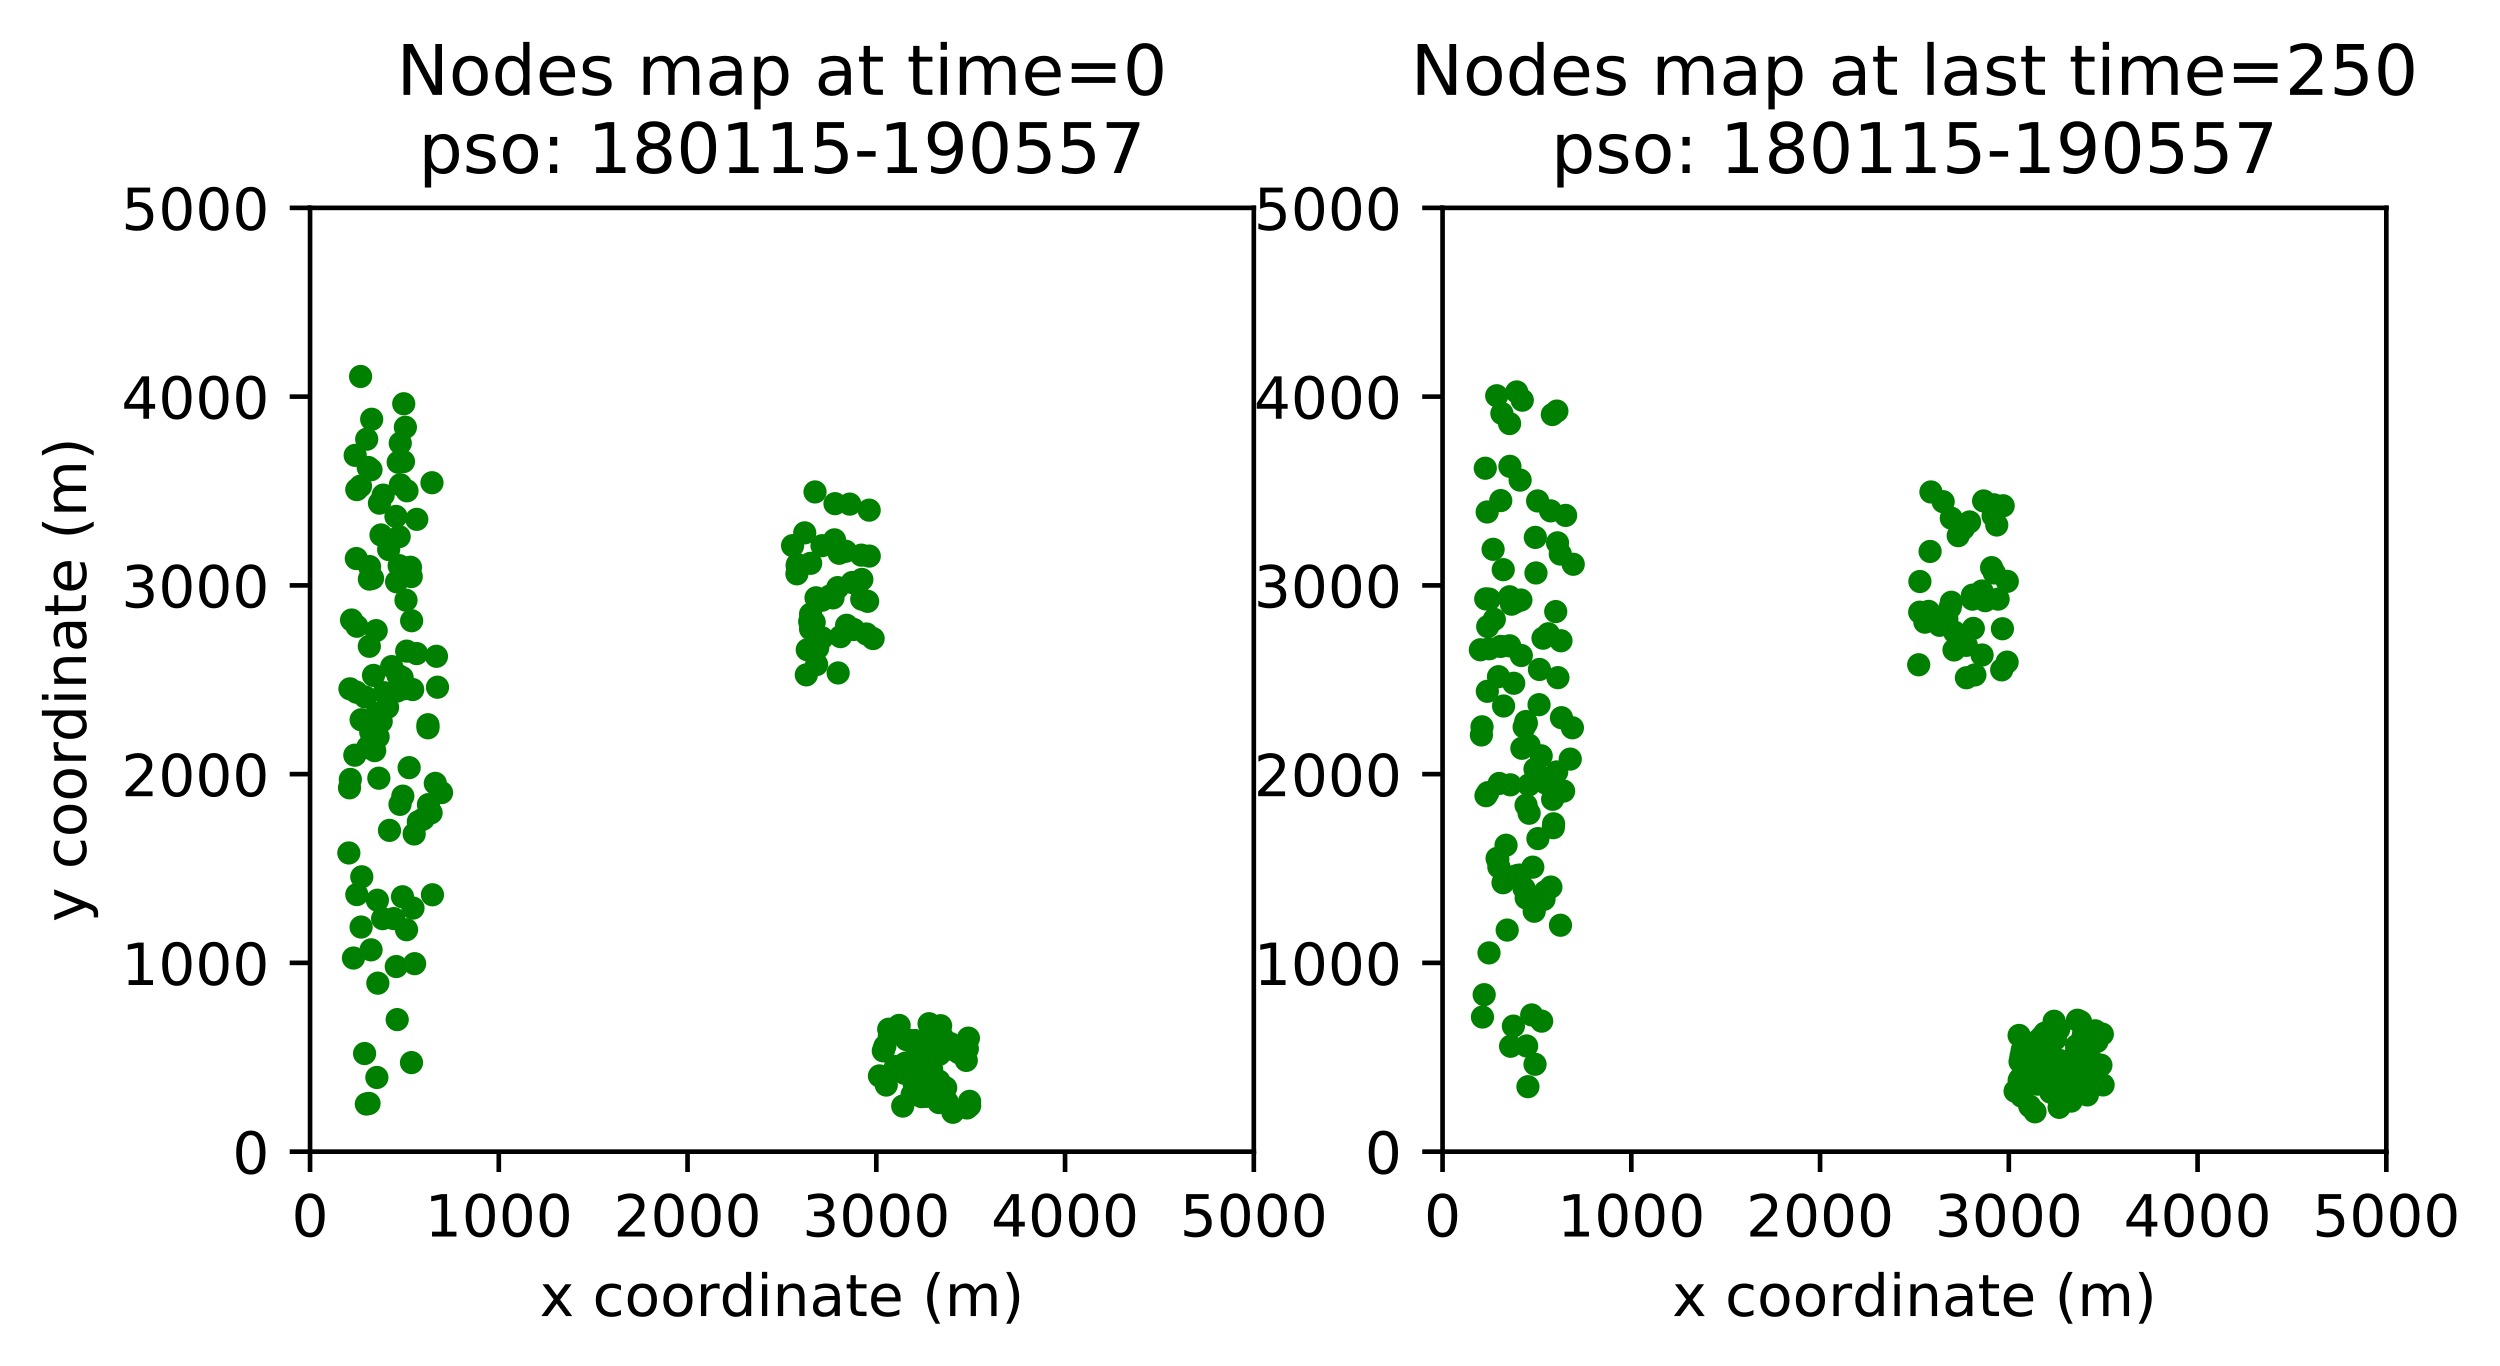 <?xml version="1.0" encoding="utf-8" standalone="no"?>
<!DOCTYPE svg PUBLIC "-//W3C//DTD SVG 1.1//EN"
  "http://www.w3.org/Graphics/SVG/1.1/DTD/svg11.dtd">
<!-- Created with matplotlib (http://matplotlib.org/) -->
<svg height="235pt" version="1.1" viewBox="0 0 430 235" width="430pt" xmlns="http://www.w3.org/2000/svg" xmlns:xlink="http://www.w3.org/1999/xlink">
 <defs>
  <style type="text/css">
*{stroke-linecap:butt;stroke-linejoin:round;}
  </style>
 </defs>
 <g id="figure_1">
  <g id="patch_1">
   <path d="M 0 235.639 
L 430.373 235.639 
L 430.373 0 
L 0 0 
z
" style="fill:#ffffff;"/>
  </g>
  <g id="axes_1">
   <g id="patch_2">
    <path d="M 53.328 198.083 
L 215.655 198.083 
L 215.655 35.755 
L 53.328 35.755 
z
" style="fill:#ffffff;"/>
   </g>
   <g id="matplotlib.axis_1">
    <g id="xtick_1">
     <g id="line2d_1">
      <defs>
       <path d="M 0 0 
L 0 3.5 
" id="m8d4447b55c" style="stroke:#000000;stroke-width:0.8;"/>
      </defs>
      <g>
       <use style="stroke:#000000;stroke-width:0.8;" x="53.328" xlink:href="#m8d4447b55c" y="198.083"/>
      </g>
     </g>
     <g id="text_1">
      <!-- 0 -->
      <defs>
       <path d="M 31.781 66.406 
Q 24.172 66.406 20.328 58.906 
Q 16.5 51.422 16.5 36.375 
Q 16.5 21.391 20.328 13.891 
Q 24.172 6.391 31.781 6.391 
Q 39.453 6.391 43.281 13.891 
Q 47.125 21.391 47.125 36.375 
Q 47.125 51.422 43.281 58.906 
Q 39.453 66.406 31.781 66.406 
z
M 31.781 74.219 
Q 44.047 74.219 50.516 64.516 
Q 56.984 54.828 56.984 36.375 
Q 56.984 17.969 50.516 8.266 
Q 44.047 -1.422 31.781 -1.422 
Q 19.531 -1.422 13.062 8.266 
Q 6.594 17.969 6.594 36.375 
Q 6.594 54.828 13.062 64.516 
Q 19.531 74.219 31.781 74.219 
z
" id="DejaVuSans-30"/>
      </defs>
      <g transform="translate(50.147 212.681)scale(0.1 -0.1)">
       <use xlink:href="#DejaVuSans-30"/>
      </g>
     </g>
    </g>
    <g id="xtick_2">
     <g id="line2d_2">
      <g>
       <use style="stroke:#000000;stroke-width:0.8;" x="85.794" xlink:href="#m8d4447b55c" y="198.083"/>
      </g>
     </g>
     <g id="text_2">
      <!-- 1000 -->
      <defs>
       <path d="M 12.406 8.297 
L 28.516 8.297 
L 28.516 63.922 
L 10.984 60.406 
L 10.984 69.391 
L 28.422 72.906 
L 38.281 72.906 
L 38.281 8.297 
L 54.391 8.297 
L 54.391 0 
L 12.406 0 
z
" id="DejaVuSans-31"/>
      </defs>
      <g transform="translate(73.069 212.681)scale(0.1 -0.1)">
       <use xlink:href="#DejaVuSans-31"/>
       <use x="63.623" xlink:href="#DejaVuSans-30"/>
       <use x="127.246" xlink:href="#DejaVuSans-30"/>
       <use x="190.869" xlink:href="#DejaVuSans-30"/>
      </g>
     </g>
    </g>
    <g id="xtick_3">
     <g id="line2d_3">
      <g>
       <use style="stroke:#000000;stroke-width:0.8;" x="118.259" xlink:href="#m8d4447b55c" y="198.083"/>
      </g>
     </g>
     <g id="text_3">
      <!-- 2000 -->
      <defs>
       <path d="M 19.188 8.297 
L 53.609 8.297 
L 53.609 0 
L 7.328 0 
L 7.328 8.297 
Q 12.938 14.109 22.625 23.891 
Q 32.328 33.688 34.812 36.531 
Q 39.547 41.844 41.422 45.531 
Q 43.312 49.219 43.312 52.781 
Q 43.312 58.594 39.234 62.25 
Q 35.156 65.922 28.609 65.922 
Q 23.969 65.922 18.812 64.312 
Q 13.672 62.703 7.812 59.422 
L 7.812 69.391 
Q 13.766 71.781 18.938 73 
Q 24.125 74.219 28.422 74.219 
Q 39.75 74.219 46.484 68.547 
Q 53.219 62.891 53.219 53.422 
Q 53.219 48.922 51.531 44.891 
Q 49.859 40.875 45.406 35.406 
Q 44.188 33.984 37.641 27.219 
Q 31.109 20.453 19.188 8.297 
z
" id="DejaVuSans-32"/>
      </defs>
      <g transform="translate(105.534 212.681)scale(0.1 -0.1)">
       <use xlink:href="#DejaVuSans-32"/>
       <use x="63.623" xlink:href="#DejaVuSans-30"/>
       <use x="127.246" xlink:href="#DejaVuSans-30"/>
       <use x="190.869" xlink:href="#DejaVuSans-30"/>
      </g>
     </g>
    </g>
    <g id="xtick_4">
     <g id="line2d_4">
      <g>
       <use style="stroke:#000000;stroke-width:0.8;" x="150.724" xlink:href="#m8d4447b55c" y="198.083"/>
      </g>
     </g>
     <g id="text_4">
      <!-- 3000 -->
      <defs>
       <path d="M 40.578 39.312 
Q 47.656 37.797 51.625 33 
Q 55.609 28.219 55.609 21.188 
Q 55.609 10.406 48.188 4.484 
Q 40.766 -1.422 27.094 -1.422 
Q 22.516 -1.422 17.656 -0.516 
Q 12.797 0.391 7.625 2.203 
L 7.625 11.719 
Q 11.719 9.328 16.594 8.109 
Q 21.484 6.891 26.812 6.891 
Q 36.078 6.891 40.938 10.547 
Q 45.797 14.203 45.797 21.188 
Q 45.797 27.641 41.281 31.266 
Q 36.766 34.906 28.719 34.906 
L 20.219 34.906 
L 20.219 43.016 
L 29.109 43.016 
Q 36.375 43.016 40.234 45.922 
Q 44.094 48.828 44.094 54.297 
Q 44.094 59.906 40.109 62.906 
Q 36.141 65.922 28.719 65.922 
Q 24.656 65.922 20.016 65.031 
Q 15.375 64.156 9.812 62.312 
L 9.812 71.094 
Q 15.438 72.656 20.344 73.438 
Q 25.25 74.219 29.594 74.219 
Q 40.828 74.219 47.359 69.109 
Q 53.906 64.016 53.906 55.328 
Q 53.906 49.266 50.438 45.094 
Q 46.969 40.922 40.578 39.312 
z
" id="DejaVuSans-33"/>
      </defs>
      <g transform="translate(137.999 212.681)scale(0.1 -0.1)">
       <use xlink:href="#DejaVuSans-33"/>
       <use x="63.623" xlink:href="#DejaVuSans-30"/>
       <use x="127.246" xlink:href="#DejaVuSans-30"/>
       <use x="190.869" xlink:href="#DejaVuSans-30"/>
      </g>
     </g>
    </g>
    <g id="xtick_5">
     <g id="line2d_5">
      <g>
       <use style="stroke:#000000;stroke-width:0.8;" x="183.19" xlink:href="#m8d4447b55c" y="198.083"/>
      </g>
     </g>
     <g id="text_5">
      <!-- 4000 -->
      <defs>
       <path d="M 37.797 64.312 
L 12.891 25.391 
L 37.797 25.391 
z
M 35.203 72.906 
L 47.609 72.906 
L 47.609 25.391 
L 58.016 25.391 
L 58.016 17.188 
L 47.609 17.188 
L 47.609 0 
L 37.797 0 
L 37.797 17.188 
L 4.891 17.188 
L 4.891 26.703 
z
" id="DejaVuSans-34"/>
      </defs>
      <g transform="translate(170.465 212.681)scale(0.1 -0.1)">
       <use xlink:href="#DejaVuSans-34"/>
       <use x="63.623" xlink:href="#DejaVuSans-30"/>
       <use x="127.246" xlink:href="#DejaVuSans-30"/>
       <use x="190.869" xlink:href="#DejaVuSans-30"/>
      </g>
     </g>
    </g>
    <g id="xtick_6">
     <g id="line2d_6">
      <g>
       <use style="stroke:#000000;stroke-width:0.8;" x="215.655" xlink:href="#m8d4447b55c" y="198.083"/>
      </g>
     </g>
     <g id="text_6">
      <!-- 5000 -->
      <defs>
       <path d="M 10.797 72.906 
L 49.516 72.906 
L 49.516 64.594 
L 19.828 64.594 
L 19.828 46.734 
Q 21.969 47.469 24.109 47.828 
Q 26.266 48.188 28.422 48.188 
Q 40.625 48.188 47.75 41.5 
Q 54.891 34.812 54.891 23.391 
Q 54.891 11.625 47.562 5.094 
Q 40.234 -1.422 26.906 -1.422 
Q 22.312 -1.422 17.547 -0.641 
Q 12.797 0.141 7.719 1.703 
L 7.719 11.625 
Q 12.109 9.234 16.797 8.062 
Q 21.484 6.891 26.703 6.891 
Q 35.156 6.891 40.078 11.328 
Q 45.016 15.766 45.016 23.391 
Q 45.016 31 40.078 35.438 
Q 35.156 39.891 26.703 39.891 
Q 22.75 39.891 18.812 39.016 
Q 14.891 38.141 10.797 36.281 
z
" id="DejaVuSans-35"/>
      </defs>
      <g transform="translate(202.93 212.681)scale(0.1 -0.1)">
       <use xlink:href="#DejaVuSans-35"/>
       <use x="63.623" xlink:href="#DejaVuSans-30"/>
       <use x="127.246" xlink:href="#DejaVuSans-30"/>
       <use x="190.869" xlink:href="#DejaVuSans-30"/>
      </g>
     </g>
    </g>
    <g id="text_7">
     <!-- x coordinate (m) -->
     <defs>
      <path d="M 54.891 54.688 
L 35.109 28.078 
L 55.906 0 
L 45.312 0 
L 29.391 21.484 
L 13.484 0 
L 2.875 0 
L 24.125 28.609 
L 4.688 54.688 
L 15.281 54.688 
L 29.781 35.203 
L 44.281 54.688 
z
" id="DejaVuSans-78"/>
      <path id="DejaVuSans-20"/>
      <path d="M 48.781 52.594 
L 48.781 44.188 
Q 44.969 46.297 41.141 47.344 
Q 37.312 48.391 33.406 48.391 
Q 24.656 48.391 19.812 42.844 
Q 14.984 37.312 14.984 27.297 
Q 14.984 17.281 19.812 11.734 
Q 24.656 6.203 33.406 6.203 
Q 37.312 6.203 41.141 7.25 
Q 44.969 8.297 48.781 10.406 
L 48.781 2.094 
Q 45.016 0.344 40.984 -0.531 
Q 36.969 -1.422 32.422 -1.422 
Q 20.062 -1.422 12.781 6.344 
Q 5.516 14.109 5.516 27.297 
Q 5.516 40.672 12.859 48.328 
Q 20.219 56 33.016 56 
Q 37.156 56 41.109 55.141 
Q 45.062 54.297 48.781 52.594 
z
" id="DejaVuSans-63"/>
      <path d="M 30.609 48.391 
Q 23.391 48.391 19.188 42.75 
Q 14.984 37.109 14.984 27.297 
Q 14.984 17.484 19.156 11.844 
Q 23.344 6.203 30.609 6.203 
Q 37.797 6.203 41.984 11.859 
Q 46.188 17.531 46.188 27.297 
Q 46.188 37.016 41.984 42.703 
Q 37.797 48.391 30.609 48.391 
z
M 30.609 56 
Q 42.328 56 49.016 48.375 
Q 55.719 40.766 55.719 27.297 
Q 55.719 13.875 49.016 6.219 
Q 42.328 -1.422 30.609 -1.422 
Q 18.844 -1.422 12.172 6.219 
Q 5.516 13.875 5.516 27.297 
Q 5.516 40.766 12.172 48.375 
Q 18.844 56 30.609 56 
z
" id="DejaVuSans-6f"/>
      <path d="M 41.109 46.297 
Q 39.594 47.172 37.812 47.578 
Q 36.031 48 33.891 48 
Q 26.266 48 22.188 43.047 
Q 18.109 38.094 18.109 28.812 
L 18.109 0 
L 9.078 0 
L 9.078 54.688 
L 18.109 54.688 
L 18.109 46.188 
Q 20.953 51.172 25.484 53.578 
Q 30.031 56 36.531 56 
Q 37.453 56 38.578 55.875 
Q 39.703 55.766 41.062 55.516 
z
" id="DejaVuSans-72"/>
      <path d="M 45.406 46.391 
L 45.406 75.984 
L 54.391 75.984 
L 54.391 0 
L 45.406 0 
L 45.406 8.203 
Q 42.578 3.328 38.25 0.953 
Q 33.938 -1.422 27.875 -1.422 
Q 17.969 -1.422 11.734 6.484 
Q 5.516 14.406 5.516 27.297 
Q 5.516 40.188 11.734 48.094 
Q 17.969 56 27.875 56 
Q 33.938 56 38.25 53.625 
Q 42.578 51.266 45.406 46.391 
z
M 14.797 27.297 
Q 14.797 17.391 18.875 11.75 
Q 22.953 6.109 30.078 6.109 
Q 37.203 6.109 41.297 11.75 
Q 45.406 17.391 45.406 27.297 
Q 45.406 37.203 41.297 42.844 
Q 37.203 48.484 30.078 48.484 
Q 22.953 48.484 18.875 42.844 
Q 14.797 37.203 14.797 27.297 
z
" id="DejaVuSans-64"/>
      <path d="M 9.422 54.688 
L 18.406 54.688 
L 18.406 0 
L 9.422 0 
z
M 9.422 75.984 
L 18.406 75.984 
L 18.406 64.594 
L 9.422 64.594 
z
" id="DejaVuSans-69"/>
      <path d="M 54.891 33.016 
L 54.891 0 
L 45.906 0 
L 45.906 32.719 
Q 45.906 40.484 42.875 44.328 
Q 39.844 48.188 33.797 48.188 
Q 26.516 48.188 22.312 43.547 
Q 18.109 38.922 18.109 30.906 
L 18.109 0 
L 9.078 0 
L 9.078 54.688 
L 18.109 54.688 
L 18.109 46.188 
Q 21.344 51.125 25.703 53.562 
Q 30.078 56 35.797 56 
Q 45.219 56 50.047 50.172 
Q 54.891 44.344 54.891 33.016 
z
" id="DejaVuSans-6e"/>
      <path d="M 34.281 27.484 
Q 23.391 27.484 19.188 25 
Q 14.984 22.516 14.984 16.5 
Q 14.984 11.719 18.141 8.906 
Q 21.297 6.109 26.703 6.109 
Q 34.188 6.109 38.703 11.406 
Q 43.219 16.703 43.219 25.484 
L 43.219 27.484 
z
M 52.203 31.203 
L 52.203 0 
L 43.219 0 
L 43.219 8.297 
Q 40.141 3.328 35.547 0.953 
Q 30.953 -1.422 24.312 -1.422 
Q 15.922 -1.422 10.953 3.297 
Q 6 8.016 6 15.922 
Q 6 25.141 12.172 29.828 
Q 18.359 34.516 30.609 34.516 
L 43.219 34.516 
L 43.219 35.406 
Q 43.219 41.609 39.141 45 
Q 35.062 48.391 27.688 48.391 
Q 23 48.391 18.547 47.266 
Q 14.109 46.141 10.016 43.891 
L 10.016 52.203 
Q 14.938 54.109 19.578 55.047 
Q 24.219 56 28.609 56 
Q 40.484 56 46.344 49.844 
Q 52.203 43.703 52.203 31.203 
z
" id="DejaVuSans-61"/>
      <path d="M 18.312 70.219 
L 18.312 54.688 
L 36.812 54.688 
L 36.812 47.703 
L 18.312 47.703 
L 18.312 18.016 
Q 18.312 11.328 20.141 9.422 
Q 21.969 7.516 27.594 7.516 
L 36.812 7.516 
L 36.812 0 
L 27.594 0 
Q 17.188 0 13.234 3.875 
Q 9.281 7.766 9.281 18.016 
L 9.281 47.703 
L 2.688 47.703 
L 2.688 54.688 
L 9.281 54.688 
L 9.281 70.219 
z
" id="DejaVuSans-74"/>
      <path d="M 56.203 29.594 
L 56.203 25.203 
L 14.891 25.203 
Q 15.484 15.922 20.484 11.062 
Q 25.484 6.203 34.422 6.203 
Q 39.594 6.203 44.453 7.469 
Q 49.312 8.734 54.109 11.281 
L 54.109 2.781 
Q 49.266 0.734 44.188 -0.344 
Q 39.109 -1.422 33.891 -1.422 
Q 20.797 -1.422 13.156 6.188 
Q 5.516 13.812 5.516 26.812 
Q 5.516 40.234 12.766 48.109 
Q 20.016 56 32.328 56 
Q 43.359 56 49.781 48.891 
Q 56.203 41.797 56.203 29.594 
z
M 47.219 32.234 
Q 47.125 39.594 43.094 43.984 
Q 39.062 48.391 32.422 48.391 
Q 24.906 48.391 20.391 44.141 
Q 15.875 39.891 15.188 32.172 
z
" id="DejaVuSans-65"/>
      <path d="M 31 75.875 
Q 24.469 64.656 21.281 53.656 
Q 18.109 42.672 18.109 31.391 
Q 18.109 20.125 21.312 9.062 
Q 24.516 -2 31 -13.188 
L 23.188 -13.188 
Q 15.875 -1.703 12.234 9.375 
Q 8.594 20.453 8.594 31.391 
Q 8.594 42.281 12.203 53.312 
Q 15.828 64.359 23.188 75.875 
z
" id="DejaVuSans-28"/>
      <path d="M 52 44.188 
Q 55.375 50.25 60.062 53.125 
Q 64.75 56 71.094 56 
Q 79.641 56 84.281 50.016 
Q 88.922 44.047 88.922 33.016 
L 88.922 0 
L 79.891 0 
L 79.891 32.719 
Q 79.891 40.578 77.094 44.375 
Q 74.312 48.188 68.609 48.188 
Q 61.625 48.188 57.562 43.547 
Q 53.516 38.922 53.516 30.906 
L 53.516 0 
L 44.484 0 
L 44.484 32.719 
Q 44.484 40.625 41.703 44.406 
Q 38.922 48.188 33.109 48.188 
Q 26.219 48.188 22.156 43.531 
Q 18.109 38.875 18.109 30.906 
L 18.109 0 
L 9.078 0 
L 9.078 54.688 
L 18.109 54.688 
L 18.109 46.188 
Q 21.188 51.219 25.484 53.609 
Q 29.781 56 35.688 56 
Q 41.656 56 45.828 52.969 
Q 50 49.953 52 44.188 
z
" id="DejaVuSans-6d"/>
      <path d="M 8.016 75.875 
L 15.828 75.875 
Q 23.141 64.359 26.781 53.312 
Q 30.422 42.281 30.422 31.391 
Q 30.422 20.453 26.781 9.375 
Q 23.141 -1.703 15.828 -13.188 
L 8.016 -13.188 
Q 14.5 -2 17.703 9.062 
Q 20.906 20.125 20.906 31.391 
Q 20.906 42.672 17.703 53.656 
Q 14.5 64.656 8.016 75.875 
z
" id="DejaVuSans-29"/>
     </defs>
     <g transform="translate(92.827 226.359)scale(0.1 -0.1)">
      <use xlink:href="#DejaVuSans-78"/>
      <use x="59.18" xlink:href="#DejaVuSans-20"/>
      <use x="90.967" xlink:href="#DejaVuSans-63"/>
      <use x="145.947" xlink:href="#DejaVuSans-6f"/>
      <use x="207.129" xlink:href="#DejaVuSans-6f"/>
      <use x="268.311" xlink:href="#DejaVuSans-72"/>
      <use x="309.408" xlink:href="#DejaVuSans-64"/>
      <use x="372.885" xlink:href="#DejaVuSans-69"/>
      <use x="400.668" xlink:href="#DejaVuSans-6e"/>
      <use x="464.047" xlink:href="#DejaVuSans-61"/>
      <use x="525.326" xlink:href="#DejaVuSans-74"/>
      <use x="564.535" xlink:href="#DejaVuSans-65"/>
      <use x="626.059" xlink:href="#DejaVuSans-20"/>
      <use x="657.846" xlink:href="#DejaVuSans-28"/>
      <use x="696.859" xlink:href="#DejaVuSans-6d"/>
      <use x="794.271" xlink:href="#DejaVuSans-29"/>
     </g>
    </g>
   </g>
   <g id="matplotlib.axis_2">
    <g id="ytick_1">
     <g id="line2d_7">
      <defs>
       <path d="M 0 0 
L -3.5 0 
" id="mfe5f1a9aeb" style="stroke:#000000;stroke-width:0.8;"/>
      </defs>
      <g>
       <use style="stroke:#000000;stroke-width:0.8;" x="53.328" xlink:href="#mfe5f1a9aeb" y="198.083"/>
      </g>
     </g>
     <g id="text_8">
      <!-- 0 -->
      <g transform="translate(39.966 201.882)scale(0.1 -0.1)">
       <use xlink:href="#DejaVuSans-30"/>
      </g>
     </g>
    </g>
    <g id="ytick_2">
     <g id="line2d_8">
      <g>
       <use style="stroke:#000000;stroke-width:0.8;" x="53.328" xlink:href="#mfe5f1a9aeb" y="165.617"/>
      </g>
     </g>
     <g id="text_9">
      <!-- 1000 -->
      <g transform="translate(20.878 169.417)scale(0.1 -0.1)">
       <use xlink:href="#DejaVuSans-31"/>
       <use x="63.623" xlink:href="#DejaVuSans-30"/>
       <use x="127.246" xlink:href="#DejaVuSans-30"/>
       <use x="190.869" xlink:href="#DejaVuSans-30"/>
      </g>
     </g>
    </g>
    <g id="ytick_3">
     <g id="line2d_9">
      <g>
       <use style="stroke:#000000;stroke-width:0.8;" x="53.328" xlink:href="#mfe5f1a9aeb" y="133.152"/>
      </g>
     </g>
     <g id="text_10">
      <!-- 2000 -->
      <g transform="translate(20.878 136.951)scale(0.1 -0.1)">
       <use xlink:href="#DejaVuSans-32"/>
       <use x="63.623" xlink:href="#DejaVuSans-30"/>
       <use x="127.246" xlink:href="#DejaVuSans-30"/>
       <use x="190.869" xlink:href="#DejaVuSans-30"/>
      </g>
     </g>
    </g>
    <g id="ytick_4">
     <g id="line2d_10">
      <g>
       <use style="stroke:#000000;stroke-width:0.8;" x="53.328" xlink:href="#mfe5f1a9aeb" y="100.686"/>
      </g>
     </g>
     <g id="text_11">
      <!-- 3000 -->
      <g transform="translate(20.878 104.486)scale(0.1 -0.1)">
       <use xlink:href="#DejaVuSans-33"/>
       <use x="63.623" xlink:href="#DejaVuSans-30"/>
       <use x="127.246" xlink:href="#DejaVuSans-30"/>
       <use x="190.869" xlink:href="#DejaVuSans-30"/>
      </g>
     </g>
    </g>
    <g id="ytick_5">
     <g id="line2d_11">
      <g>
       <use style="stroke:#000000;stroke-width:0.8;" x="53.328" xlink:href="#mfe5f1a9aeb" y="68.221"/>
      </g>
     </g>
     <g id="text_12">
      <!-- 4000 -->
      <g transform="translate(20.878 72.02)scale(0.1 -0.1)">
       <use xlink:href="#DejaVuSans-34"/>
       <use x="63.623" xlink:href="#DejaVuSans-30"/>
       <use x="127.246" xlink:href="#DejaVuSans-30"/>
       <use x="190.869" xlink:href="#DejaVuSans-30"/>
      </g>
     </g>
    </g>
    <g id="ytick_6">
     <g id="line2d_12">
      <g>
       <use style="stroke:#000000;stroke-width:0.8;" x="53.328" xlink:href="#mfe5f1a9aeb" y="35.755"/>
      </g>
     </g>
     <g id="text_13">
      <!-- 5000 -->
      <g transform="translate(20.878 39.555)scale(0.1 -0.1)">
       <use xlink:href="#DejaVuSans-35"/>
       <use x="63.623" xlink:href="#DejaVuSans-30"/>
       <use x="127.246" xlink:href="#DejaVuSans-30"/>
       <use x="190.869" xlink:href="#DejaVuSans-30"/>
      </g>
     </g>
    </g>
    <g id="text_14">
     <!-- y coordinate (m) -->
     <defs>
      <path d="M 32.172 -5.078 
Q 28.375 -14.844 24.75 -17.812 
Q 21.141 -20.797 15.094 -20.797 
L 7.906 -20.797 
L 7.906 -13.281 
L 13.188 -13.281 
Q 16.891 -13.281 18.938 -11.516 
Q 21 -9.766 23.484 -3.219 
L 25.094 0.875 
L 2.984 54.688 
L 12.5 54.688 
L 29.594 11.922 
L 46.688 54.688 
L 56.203 54.688 
z
" id="DejaVuSans-79"/>
     </defs>
     <g transform="translate(14.798 158.584)rotate(-90)scale(0.1 -0.1)">
      <use xlink:href="#DejaVuSans-79"/>
      <use x="59.18" xlink:href="#DejaVuSans-20"/>
      <use x="90.967" xlink:href="#DejaVuSans-63"/>
      <use x="145.947" xlink:href="#DejaVuSans-6f"/>
      <use x="207.129" xlink:href="#DejaVuSans-6f"/>
      <use x="268.311" xlink:href="#DejaVuSans-72"/>
      <use x="309.408" xlink:href="#DejaVuSans-64"/>
      <use x="372.885" xlink:href="#DejaVuSans-69"/>
      <use x="400.668" xlink:href="#DejaVuSans-6e"/>
      <use x="464.047" xlink:href="#DejaVuSans-61"/>
      <use x="525.326" xlink:href="#DejaVuSans-74"/>
      <use x="564.535" xlink:href="#DejaVuSans-65"/>
      <use x="626.059" xlink:href="#DejaVuSans-20"/>
      <use x="657.846" xlink:href="#DejaVuSans-28"/>
      <use x="696.859" xlink:href="#DejaVuSans-6d"/>
      <use x="794.271" xlink:href="#DejaVuSans-29"/>
     </g>
    </g>
   </g>
   <g id="line2d_13">
    <defs>
     <path d="M 0 1.5 
C 0.398 1.5 0.779 1.342 1.061 1.061 
C 1.342 0.779 1.5 0.398 1.5 0 
C 1.5 -0.398 1.342 -0.779 1.061 -1.061 
C 0.779 -1.342 0.398 -1.5 0 -1.5 
C -0.398 -1.5 -0.779 -1.342 -1.061 -1.061 
C -1.342 -0.779 -1.5 -0.398 -1.5 0 
C -1.5 0.398 -1.342 0.779 -1.061 1.061 
C -0.779 1.342 -0.398 1.5 0 1.5 
z
" id="maffb715826" style="stroke:#008000;"/>
    </defs>
    <g clip-path="url(#pa3f1c5c8ae)">
     <use style="fill:#008000;stroke:#008000;" x="69.441" xlink:href="#maffb715826" y="69.446"/>
     <use style="fill:#008000;stroke:#008000;" x="63.766" xlink:href="#maffb715826" y="125.928"/>
     <use style="fill:#008000;stroke:#008000;" x="69.676" xlink:href="#maffb715826" y="118.452"/>
     <use style="fill:#008000;stroke:#008000;" x="64.077" xlink:href="#maffb715826" y="99.457"/>
     <use style="fill:#008000;stroke:#008000;" x="65.535" xlink:href="#maffb715826" y="92.012"/>
     <use style="fill:#008000;stroke:#008000;" x="71.665" xlink:href="#maffb715826" y="112.417"/>
     <use style="fill:#008000;stroke:#008000;" x="68.863" xlink:href="#maffb715826" y="83.381"/>
     <use style="fill:#008000;stroke:#008000;" x="73.607" xlink:href="#maffb715826" y="124.653"/>
     <use style="fill:#008000;stroke:#008000;" x="61.289" xlink:href="#maffb715826" y="96.071"/>
     <use style="fill:#008000;stroke:#008000;" x="60.794" xlink:href="#maffb715826" y="164.782"/>
     <use style="fill:#008000;stroke:#008000;" x="62.115" xlink:href="#maffb715826" y="123.799"/>
     <use style="fill:#008000;stroke:#008000;" x="63.074" xlink:href="#maffb715826" y="75.544"/>
     <use style="fill:#008000;stroke:#008000;" x="66.662" xlink:href="#maffb715826" y="121.657"/>
     <use style="fill:#008000;stroke:#008000;" x="70.601" xlink:href="#maffb715826" y="97.57"/>
     <use style="fill:#008000;stroke:#008000;" x="64.245" xlink:href="#maffb715826" y="116.17"/>
     <use style="fill:#008000;stroke:#008000;" x="68.159" xlink:href="#maffb715826" y="166.246"/>
     <use style="fill:#008000;stroke:#008000;" x="66.081" xlink:href="#maffb715826" y="119.144"/>
     <use style="fill:#008000;stroke:#008000;" x="69.393" xlink:href="#maffb715826" y="79.392"/>
     <use style="fill:#008000;stroke:#008000;" x="64.444" xlink:href="#maffb715826" y="129.106"/>
     <use style="fill:#008000;stroke:#008000;" x="75.072" xlink:href="#maffb715826" y="112.882"/>
     <use style="fill:#008000;stroke:#008000;" x="65.566" xlink:href="#maffb715826" y="124.092"/>
     <use style="fill:#008000;stroke:#008000;" x="63.822" xlink:href="#maffb715826" y="163.372"/>
     <use style="fill:#008000;stroke:#008000;" x="69.924" xlink:href="#maffb715826" y="159.911"/>
     <use style="fill:#008000;stroke:#008000;" x="69.287" xlink:href="#maffb715826" y="136.937"/>
     <use style="fill:#008000;stroke:#008000;" x="68.655" xlink:href="#maffb715826" y="92.296"/>
     <use style="fill:#008000;stroke:#008000;" x="69.231" xlink:href="#maffb715826" y="154.246"/>
     <use style="fill:#008000;stroke:#008000;" x="71.239" xlink:href="#maffb715826" y="143.443"/>
     <use style="fill:#008000;stroke:#008000;" x="63.522" xlink:href="#maffb715826" y="111.157"/>
     <use style="fill:#008000;stroke:#008000;" x="62.226" xlink:href="#maffb715826" y="150.81"/>
     <use style="fill:#008000;stroke:#008000;" x="68.217" xlink:href="#maffb715826" y="100.069"/>
     <use style="fill:#008000;stroke:#008000;" x="69.952" xlink:href="#maffb715826" y="111.995"/>
     <use style="fill:#008000;stroke:#008000;" x="63.012" xlink:href="#maffb715826" y="189.895"/>
     <use style="fill:#008000;stroke:#008000;" x="61.374" xlink:href="#maffb715826" y="153.868"/>
     <use style="fill:#008000;stroke:#008000;" x="62.825" xlink:href="#maffb715826" y="119.888"/>
     <use style="fill:#008000;stroke:#008000;" x="63.364" xlink:href="#maffb715826" y="128.404"/>
     <use style="fill:#008000;stroke:#008000;" x="63.93" xlink:href="#maffb715826" y="72.116"/>
     <use style="fill:#008000;stroke:#008000;" x="71.955" xlink:href="#maffb715826" y="141.339"/>
     <use style="fill:#008000;stroke:#008000;" x="71.314" xlink:href="#maffb715826" y="165.75"/>
     <use style="fill:#008000;stroke:#008000;" x="69.162" xlink:href="#maffb715826" y="116.53"/>
     <use style="fill:#008000;stroke:#008000;" x="62.708" xlink:href="#maffb715826" y="181.209"/>
     <use style="fill:#008000;stroke:#008000;" x="72.792" xlink:href="#maffb715826" y="140.878"/>
     <use style="fill:#008000;stroke:#008000;" x="65.809" xlink:href="#maffb715826" y="158.005"/>
     <use style="fill:#008000;stroke:#008000;" x="60.465" xlink:href="#maffb715826" y="106.643"/>
     <use style="fill:#008000;stroke:#008000;" x="70.733" xlink:href="#maffb715826" y="99.169"/>
     <use style="fill:#008000;stroke:#008000;" x="67.735" xlink:href="#maffb715826" y="157.999"/>
     <use style="fill:#008000;stroke:#008000;" x="68.844" xlink:href="#maffb715826" y="76.226"/>
     <use style="fill:#008000;stroke:#008000;" x="74.149" xlink:href="#maffb715826" y="139.807"/>
     <use style="fill:#008000;stroke:#008000;" x="71.033" xlink:href="#maffb715826" y="156.189"/>
     <use style="fill:#008000;stroke:#008000;" x="69.726" xlink:href="#maffb715826" y="73.486"/>
     <use style="fill:#008000;stroke:#008000;" x="73.61" xlink:href="#maffb715826" y="125.181"/>
     <use style="fill:#008000;stroke:#008000;" x="61.029" xlink:href="#maffb715826" y="129.894"/>
     <use style="fill:#008000;stroke:#008000;" x="66.988" xlink:href="#maffb715826" y="142.823"/>
     <use style="fill:#008000;stroke:#008000;" x="73.695" xlink:href="#maffb715826" y="138.395"/>
     <use style="fill:#008000;stroke:#008000;" x="70.803" xlink:href="#maffb715826" y="106.766"/>
     <use style="fill:#008000;stroke:#008000;" x="62.004" xlink:href="#maffb715826" y="83.619"/>
     <use style="fill:#008000;stroke:#008000;" x="62.021" xlink:href="#maffb715826" y="64.75"/>
     <use style="fill:#008000;stroke:#008000;" x="74.38" xlink:href="#maffb715826" y="153.902"/>
     <use style="fill:#008000;stroke:#008000;" x="70.981" xlink:href="#maffb715826" y="118.6"/>
     <use style="fill:#008000;stroke:#008000;" x="61.315" xlink:href="#maffb715826" y="119.057"/>
     <use style="fill:#008000;stroke:#008000;" x="68.443" xlink:href="#maffb715826" y="116.133"/>
     <use style="fill:#008000;stroke:#008000;" x="74.3" xlink:href="#maffb715826" y="83.027"/>
     <use style="fill:#008000;stroke:#008000;" x="70.776" xlink:href="#maffb715826" y="182.766"/>
     <use style="fill:#008000;stroke:#008000;" x="63.471" xlink:href="#maffb715826" y="189.792"/>
     <use style="fill:#008000;stroke:#008000;" x="68.66" xlink:href="#maffb715826" y="97.29"/>
     <use style="fill:#008000;stroke:#008000;" x="63.248" xlink:href="#maffb715826" y="128.595"/>
     <use style="fill:#008000;stroke:#008000;" x="61.093" xlink:href="#maffb715826" y="78.321"/>
     <use style="fill:#008000;stroke:#008000;" x="63.562" xlink:href="#maffb715826" y="97.45"/>
     <use style="fill:#008000;stroke:#008000;" x="71.686" xlink:href="#maffb715826" y="89.326"/>
     <use style="fill:#008000;stroke:#008000;" x="64.988" xlink:href="#maffb715826" y="169.104"/>
     <use style="fill:#008000;stroke:#008000;" x="65.267" xlink:href="#maffb715826" y="86.539"/>
     <use style="fill:#008000;stroke:#008000;" x="68.103" xlink:href="#maffb715826" y="88.827"/>
     <use style="fill:#008000;stroke:#008000;" x="63.811" xlink:href="#maffb715826" y="80.794"/>
     <use style="fill:#008000;stroke:#008000;" x="75.943" xlink:href="#maffb715826" y="136.328"/>
     <use style="fill:#008000;stroke:#008000;" x="65.903" xlink:href="#maffb715826" y="85.161"/>
     <use style="fill:#008000;stroke:#008000;" x="68.798" xlink:href="#maffb715826" y="138.349"/>
     <use style="fill:#008000;stroke:#008000;" x="67.366" xlink:href="#maffb715826" y="114.654"/>
     <use style="fill:#008000;stroke:#008000;" x="66.849" xlink:href="#maffb715826" y="94.513"/>
     <use style="fill:#008000;stroke:#008000;" x="68.304" xlink:href="#maffb715826" y="118.858"/>
     <use style="fill:#008000;stroke:#008000;" x="64.703" xlink:href="#maffb715826" y="108.463"/>
     <use style="fill:#008000;stroke:#008000;" x="74.873" xlink:href="#maffb715826" y="134.741"/>
     <use style="fill:#008000;stroke:#008000;" x="60.258" xlink:href="#maffb715826" y="134.06"/>
     <use style="fill:#008000;stroke:#008000;" x="69.997" xlink:href="#maffb715826" y="84.417"/>
     <use style="fill:#008000;stroke:#008000;" x="61.378" xlink:href="#maffb715826" y="107.712"/>
     <use style="fill:#008000;stroke:#008000;" x="60.113" xlink:href="#maffb715826" y="135.504"/>
     <use style="fill:#008000;stroke:#008000;" x="70.373" xlink:href="#maffb715826" y="132.035"/>
     <use style="fill:#008000;stroke:#008000;" x="62.109" xlink:href="#maffb715826" y="159.451"/>
     <use style="fill:#008000;stroke:#008000;" x="63.337" xlink:href="#maffb715826" y="80.403"/>
     <use style="fill:#008000;stroke:#008000;" x="63.534" xlink:href="#maffb715826" y="99.605"/>
     <use style="fill:#008000;stroke:#008000;" x="61.368" xlink:href="#maffb715826" y="84.213"/>
     <use style="fill:#008000;stroke:#008000;" x="64.91" xlink:href="#maffb715826" y="154.84"/>
     <use style="fill:#008000;stroke:#008000;" x="64.858" xlink:href="#maffb715826" y="122.686"/>
     <use style="fill:#008000;stroke:#008000;" x="65.161" xlink:href="#maffb715826" y="133.849"/>
     <use style="fill:#008000;stroke:#008000;" x="68.494" xlink:href="#maffb715826" y="79.506"/>
     <use style="fill:#008000;stroke:#008000;" x="64.821" xlink:href="#maffb715826" y="185.324"/>
     <use style="fill:#008000;stroke:#008000;" x="69.831" xlink:href="#maffb715826" y="103.235"/>
     <use style="fill:#008000;stroke:#008000;" x="60.192" xlink:href="#maffb715826" y="118.481"/>
     <use style="fill:#008000;stroke:#008000;" x="60.001" xlink:href="#maffb715826" y="146.711"/>
     <use style="fill:#008000;stroke:#008000;" x="75.25" xlink:href="#maffb715826" y="118.2"/>
     <use style="fill:#008000;stroke:#008000;" x="65.033" xlink:href="#maffb715826" y="126.742"/>
     <use style="fill:#008000;stroke:#008000;" x="68.317" xlink:href="#maffb715826" y="175.371"/>
     <use style="fill:#008000;stroke:#008000;" x="166.197" xlink:href="#maffb715826" y="182.391"/>
     <use style="fill:#008000;stroke:#008000;" x="163.883" xlink:href="#maffb715826" y="180.496"/>
     <use style="fill:#008000;stroke:#008000;" x="161.505" xlink:href="#maffb715826" y="189.645"/>
     <use style="fill:#008000;stroke:#008000;" x="163.461" xlink:href="#maffb715826" y="179.489"/>
     <use style="fill:#008000;stroke:#008000;" x="161.1" xlink:href="#maffb715826" y="186.028"/>
     <use style="fill:#008000;stroke:#008000;" x="162.951" xlink:href="#maffb715826" y="189.597"/>
     <use style="fill:#008000;stroke:#008000;" x="155.538" xlink:href="#maffb715826" y="184.593"/>
     <use style="fill:#008000;stroke:#008000;" x="158.526" xlink:href="#maffb715826" y="188.435"/>
     <use style="fill:#008000;stroke:#008000;" x="151.93" xlink:href="#maffb715826" y="180.749"/>
     <use style="fill:#008000;stroke:#008000;" x="155.925" xlink:href="#maffb715826" y="178.817"/>
     <use style="fill:#008000;stroke:#008000;" x="164.916" xlink:href="#maffb715826" y="181.057"/>
     <use style="fill:#008000;stroke:#008000;" x="160.901" xlink:href="#maffb715826" y="176.654"/>
     <use style="fill:#008000;stroke:#008000;" x="166.78" xlink:href="#maffb715826" y="190.179"/>
     <use style="fill:#008000;stroke:#008000;" x="160.925" xlink:href="#maffb715826" y="186.053"/>
     <use style="fill:#008000;stroke:#008000;" x="159.352" xlink:href="#maffb715826" y="188.574"/>
     <use style="fill:#008000;stroke:#008000;" x="159.802" xlink:href="#maffb715826" y="176.079"/>
     <use style="fill:#008000;stroke:#008000;" x="161.747" xlink:href="#maffb715826" y="188.27"/>
     <use style="fill:#008000;stroke:#008000;" x="155.27" xlink:href="#maffb715826" y="190.246"/>
     <use style="fill:#008000;stroke:#008000;" x="157.382" xlink:href="#maffb715826" y="187.793"/>
     <use style="fill:#008000;stroke:#008000;" x="152.186" xlink:href="#maffb715826" y="179.986"/>
     <use style="fill:#008000;stroke:#008000;" x="166.333" xlink:href="#maffb715826" y="190.57"/>
     <use style="fill:#008000;stroke:#008000;" x="159.999" xlink:href="#maffb715826" y="179.273"/>
     <use style="fill:#008000;stroke:#008000;" x="156.881" xlink:href="#maffb715826" y="188.285"/>
     <use style="fill:#008000;stroke:#008000;" x="158.506" xlink:href="#maffb715826" y="182.187"/>
     <use style="fill:#008000;stroke:#008000;" x="166.772" xlink:href="#maffb715826" y="189.428"/>
     <use style="fill:#008000;stroke:#008000;" x="152.967" xlink:href="#maffb715826" y="178.227"/>
     <use style="fill:#008000;stroke:#008000;" x="151.267" xlink:href="#maffb715826" y="185.057"/>
     <use style="fill:#008000;stroke:#008000;" x="154.649" xlink:href="#maffb715826" y="176.372"/>
     <use style="fill:#008000;stroke:#008000;" x="155.764" xlink:href="#maffb715826" y="182.853"/>
     <use style="fill:#008000;stroke:#008000;" x="162.656" xlink:href="#maffb715826" y="187.091"/>
     <use style="fill:#008000;stroke:#008000;" x="159.066" xlink:href="#maffb715826" y="183.187"/>
     <use style="fill:#008000;stroke:#008000;" x="155.468" xlink:href="#maffb715826" y="183.074"/>
     <use style="fill:#008000;stroke:#008000;" x="160.244" xlink:href="#maffb715826" y="183.968"/>
     <use style="fill:#008000;stroke:#008000;" x="161.54" xlink:href="#maffb715826" y="181.362"/>
     <use style="fill:#008000;stroke:#008000;" x="158.589" xlink:href="#maffb715826" y="181.337"/>
     <use style="fill:#008000;stroke:#008000;" x="162.277" xlink:href="#maffb715826" y="188.054"/>
     <use style="fill:#008000;stroke:#008000;" x="154.031" xlink:href="#maffb715826" y="183.456"/>
     <use style="fill:#008000;stroke:#008000;" x="159.517" xlink:href="#maffb715826" y="179.224"/>
     <use style="fill:#008000;stroke:#008000;" x="157.232" xlink:href="#maffb715826" y="186.349"/>
     <use style="fill:#008000;stroke:#008000;" x="159.03" xlink:href="#maffb715826" y="181.645"/>
     <use style="fill:#008000;stroke:#008000;" x="158.785" xlink:href="#maffb715826" y="183.445"/>
     <use style="fill:#008000;stroke:#008000;" x="159.914" xlink:href="#maffb715826" y="183.382"/>
     <use style="fill:#008000;stroke:#008000;" x="161.966" xlink:href="#maffb715826" y="178.189"/>
     <use style="fill:#008000;stroke:#008000;" x="152.86" xlink:href="#maffb715826" y="177.027"/>
     <use style="fill:#008000;stroke:#008000;" x="158.032" xlink:href="#maffb715826" y="180.418"/>
     <use style="fill:#008000;stroke:#008000;" x="157.753" xlink:href="#maffb715826" y="182.937"/>
     <use style="fill:#008000;stroke:#008000;" x="166.567" xlink:href="#maffb715826" y="178.559"/>
     <use style="fill:#008000;stroke:#008000;" x="161.491" xlink:href="#maffb715826" y="185.938"/>
     <use style="fill:#008000;stroke:#008000;" x="161.786" xlink:href="#maffb715826" y="176.422"/>
     <use style="fill:#008000;stroke:#008000;" x="158.52" xlink:href="#maffb715826" y="188.623"/>
     <use style="fill:#008000;stroke:#008000;" x="156.233" xlink:href="#maffb715826" y="184.514"/>
     <use style="fill:#008000;stroke:#008000;" x="157.345" xlink:href="#maffb715826" y="178.974"/>
     <use style="fill:#008000;stroke:#008000;" x="152.437" xlink:href="#maffb715826" y="186.627"/>
     <use style="fill:#008000;stroke:#008000;" x="163.89" xlink:href="#maffb715826" y="191.312"/>
     <use style="fill:#008000;stroke:#008000;" x="157.964" xlink:href="#maffb715826" y="181.075"/>
     <use style="fill:#008000;stroke:#008000;" x="159.367" xlink:href="#maffb715826" y="184.237"/>
     <use style="fill:#008000;stroke:#008000;" x="166.381" xlink:href="#maffb715826" y="180.391"/>
     <use style="fill:#008000;stroke:#008000;" x="166.276" xlink:href="#maffb715826" y="179.278"/>
     <use style="fill:#008000;stroke:#008000;" x="161.896" xlink:href="#maffb715826" y="180.944"/>
     <use style="fill:#008000;stroke:#008000;" x="157.382" xlink:href="#maffb715826" y="179.693"/>
     <use style="fill:#008000;stroke:#008000;" x="145.47" xlink:href="#maffb715826" y="94.818"/>
     <use style="fill:#008000;stroke:#008000;" x="149.512" xlink:href="#maffb715826" y="95.644"/>
     <use style="fill:#008000;stroke:#008000;" x="141.381" xlink:href="#maffb715826" y="103.243"/>
     <use style="fill:#008000;stroke:#008000;" x="137.119" xlink:href="#maffb715826" y="97.346"/>
     <use style="fill:#008000;stroke:#008000;" x="148.237" xlink:href="#maffb715826" y="99.663"/>
     <use style="fill:#008000;stroke:#008000;" x="136.324" xlink:href="#maffb715826" y="93.852"/>
     <use style="fill:#008000;stroke:#008000;" x="149.036" xlink:href="#maffb715826" y="109.048"/>
     <use style="fill:#008000;stroke:#008000;" x="143.535" xlink:href="#maffb715826" y="92.856"/>
     <use style="fill:#008000;stroke:#008000;" x="139.415" xlink:href="#maffb715826" y="108.175"/>
     <use style="fill:#008000;stroke:#008000;" x="138.686" xlink:href="#maffb715826" y="116.076"/>
     <use style="fill:#008000;stroke:#008000;" x="139.429" xlink:href="#maffb715826" y="96.891"/>
     <use style="fill:#008000;stroke:#008000;" x="142.661" xlink:href="#maffb715826" y="102.549"/>
     <use style="fill:#008000;stroke:#008000;" x="140.356" xlink:href="#maffb715826" y="102.823"/>
     <use style="fill:#008000;stroke:#008000;" x="143.621" xlink:href="#maffb715826" y="86.63"/>
     <use style="fill:#008000;stroke:#008000;" x="144.163" xlink:href="#maffb715826" y="115.745"/>
     <use style="fill:#008000;stroke:#008000;" x="148.152" xlink:href="#maffb715826" y="95.483"/>
     <use style="fill:#008000;stroke:#008000;" x="138.851" xlink:href="#maffb715826" y="111.763"/>
     <use style="fill:#008000;stroke:#008000;" x="145.619" xlink:href="#maffb715826" y="107.552"/>
     <use style="fill:#008000;stroke:#008000;" x="150.175" xlink:href="#maffb715826" y="109.831"/>
     <use style="fill:#008000;stroke:#008000;" x="140.04" xlink:href="#maffb715826" y="107.027"/>
     <use style="fill:#008000;stroke:#008000;" x="144.335" xlink:href="#maffb715826" y="95.163"/>
     <use style="fill:#008000;stroke:#008000;" x="140.184" xlink:href="#maffb715826" y="84.614"/>
     <use style="fill:#008000;stroke:#008000;" x="146.571" xlink:href="#maffb715826" y="100.192"/>
     <use style="fill:#008000;stroke:#008000;" x="149.5" xlink:href="#maffb715826" y="87.747"/>
     <use style="fill:#008000;stroke:#008000;" x="144.09" xlink:href="#maffb715826" y="101.069"/>
     <use style="fill:#008000;stroke:#008000;" x="149.232" xlink:href="#maffb715826" y="103.43"/>
     <use style="fill:#008000;stroke:#008000;" x="143.274" xlink:href="#maffb715826" y="102.839"/>
     <use style="fill:#008000;stroke:#008000;" x="146.161" xlink:href="#maffb715826" y="86.708"/>
     <use style="fill:#008000;stroke:#008000;" x="148.222" xlink:href="#maffb715826" y="103.049"/>
     <use style="fill:#008000;stroke:#008000;" x="138.412" xlink:href="#maffb715826" y="91.651"/>
     <use style="fill:#008000;stroke:#008000;" x="144.566" xlink:href="#maffb715826" y="109.5"/>
     <use style="fill:#008000;stroke:#008000;" x="146.845" xlink:href="#maffb715826" y="108.271"/>
     <use style="fill:#008000;stroke:#008000;" x="141.417" xlink:href="#maffb715826" y="109.71"/>
     <use style="fill:#008000;stroke:#008000;" x="141.388" xlink:href="#maffb715826" y="93.86"/>
     <use style="fill:#008000;stroke:#008000;" x="137.147" xlink:href="#maffb715826" y="97.091"/>
     <use style="fill:#008000;stroke:#008000;" x="140.46" xlink:href="#maffb715826" y="114.3"/>
     <use style="fill:#008000;stroke:#008000;" x="137.071" xlink:href="#maffb715826" y="98.696"/>
     <use style="fill:#008000;stroke:#008000;" x="139.266" xlink:href="#maffb715826" y="106.908"/>
     <use style="fill:#008000;stroke:#008000;" x="140.639" xlink:href="#maffb715826" y="111.463"/>
     <use style="fill:#008000;stroke:#008000;" x="139.416" xlink:href="#maffb715826" y="105.628"/>
    </g>
   </g>
   <g id="patch_3">
    <path d="M 53.328 198.083 
L 53.328 35.755 
" style="fill:none;stroke:#000000;stroke-linecap:square;stroke-linejoin:miter;stroke-width:0.8;"/>
   </g>
   <g id="patch_4">
    <path d="M 215.655 198.083 
L 215.655 35.755 
" style="fill:none;stroke:#000000;stroke-linecap:square;stroke-linejoin:miter;stroke-width:0.8;"/>
   </g>
   <g id="patch_5">
    <path d="M 53.328 198.083 
L 215.655 198.083 
" style="fill:none;stroke:#000000;stroke-linecap:square;stroke-linejoin:miter;stroke-width:0.8;"/>
   </g>
   <g id="patch_6">
    <path d="M 53.328 35.755 
L 215.655 35.755 
" style="fill:none;stroke:#000000;stroke-linecap:square;stroke-linejoin:miter;stroke-width:0.8;"/>
   </g>
   <g id="text_15">
    <!-- Nodes map at time=0 -->
    <defs>
     <path d="M 9.812 72.906 
L 23.094 72.906 
L 55.422 11.922 
L 55.422 72.906 
L 64.984 72.906 
L 64.984 0 
L 51.703 0 
L 19.391 60.984 
L 19.391 0 
L 9.812 0 
z
" id="DejaVuSans-4e"/>
     <path d="M 44.281 53.078 
L 44.281 44.578 
Q 40.484 46.531 36.375 47.5 
Q 32.281 48.484 27.875 48.484 
Q 21.188 48.484 17.844 46.438 
Q 14.5 44.391 14.5 40.281 
Q 14.5 37.156 16.891 35.375 
Q 19.281 33.594 26.516 31.984 
L 29.594 31.297 
Q 39.156 29.25 43.188 25.516 
Q 47.219 21.781 47.219 15.094 
Q 47.219 7.469 41.188 3.016 
Q 35.156 -1.422 24.609 -1.422 
Q 20.219 -1.422 15.453 -0.562 
Q 10.688 0.297 5.422 2 
L 5.422 11.281 
Q 10.406 8.688 15.234 7.391 
Q 20.062 6.109 24.812 6.109 
Q 31.156 6.109 34.562 8.281 
Q 37.984 10.453 37.984 14.406 
Q 37.984 18.062 35.516 20.016 
Q 33.062 21.969 24.703 23.781 
L 21.578 24.516 
Q 13.234 26.266 9.516 29.906 
Q 5.812 33.547 5.812 39.891 
Q 5.812 47.609 11.281 51.797 
Q 16.75 56 26.812 56 
Q 31.781 56 36.172 55.266 
Q 40.578 54.547 44.281 53.078 
z
" id="DejaVuSans-73"/>
     <path d="M 18.109 8.203 
L 18.109 -20.797 
L 9.078 -20.797 
L 9.078 54.688 
L 18.109 54.688 
L 18.109 46.391 
Q 20.953 51.266 25.266 53.625 
Q 29.594 56 35.594 56 
Q 45.562 56 51.781 48.094 
Q 58.016 40.188 58.016 27.297 
Q 58.016 14.406 51.781 6.484 
Q 45.562 -1.422 35.594 -1.422 
Q 29.594 -1.422 25.266 0.953 
Q 20.953 3.328 18.109 8.203 
z
M 48.688 27.297 
Q 48.688 37.203 44.609 42.844 
Q 40.531 48.484 33.406 48.484 
Q 26.266 48.484 22.188 42.844 
Q 18.109 37.203 18.109 27.297 
Q 18.109 17.391 22.188 11.75 
Q 26.266 6.109 33.406 6.109 
Q 40.531 6.109 44.609 11.75 
Q 48.688 17.391 48.688 27.297 
z
" id="DejaVuSans-70"/>
     <path d="M 10.594 45.406 
L 73.188 45.406 
L 73.188 37.203 
L 10.594 37.203 
z
M 10.594 25.484 
L 73.188 25.484 
L 73.188 17.188 
L 10.594 17.188 
z
" id="DejaVuSans-3d"/>
    </defs>
    <g transform="translate(68.225 16.318)scale(0.12 -0.12)">
     <use xlink:href="#DejaVuSans-4e"/>
     <use x="74.805" xlink:href="#DejaVuSans-6f"/>
     <use x="135.986" xlink:href="#DejaVuSans-64"/>
     <use x="199.463" xlink:href="#DejaVuSans-65"/>
     <use x="260.986" xlink:href="#DejaVuSans-73"/>
     <use x="313.086" xlink:href="#DejaVuSans-20"/>
     <use x="344.873" xlink:href="#DejaVuSans-6d"/>
     <use x="442.285" xlink:href="#DejaVuSans-61"/>
     <use x="503.564" xlink:href="#DejaVuSans-70"/>
     <use x="567.041" xlink:href="#DejaVuSans-20"/>
     <use x="598.828" xlink:href="#DejaVuSans-61"/>
     <use x="660.107" xlink:href="#DejaVuSans-74"/>
     <use x="699.316" xlink:href="#DejaVuSans-20"/>
     <use x="731.104" xlink:href="#DejaVuSans-74"/>
     <use x="770.312" xlink:href="#DejaVuSans-69"/>
     <use x="798.096" xlink:href="#DejaVuSans-6d"/>
     <use x="895.508" xlink:href="#DejaVuSans-65"/>
     <use x="957.031" xlink:href="#DejaVuSans-3d"/>
     <use x="1040.82" xlink:href="#DejaVuSans-30"/>
    </g>
    <!-- pso: 180115-190557 -->
    <defs>
     <path d="M 11.719 12.406 
L 22.016 12.406 
L 22.016 0 
L 11.719 0 
z
M 11.719 51.703 
L 22.016 51.703 
L 22.016 39.312 
L 11.719 39.312 
z
" id="DejaVuSans-3a"/>
     <path d="M 31.781 34.625 
Q 24.75 34.625 20.719 30.859 
Q 16.703 27.094 16.703 20.516 
Q 16.703 13.922 20.719 10.156 
Q 24.75 6.391 31.781 6.391 
Q 38.812 6.391 42.859 10.172 
Q 46.922 13.969 46.922 20.516 
Q 46.922 27.094 42.891 30.859 
Q 38.875 34.625 31.781 34.625 
z
M 21.922 38.812 
Q 15.578 40.375 12.031 44.719 
Q 8.5 49.078 8.5 55.328 
Q 8.5 64.062 14.719 69.141 
Q 20.953 74.219 31.781 74.219 
Q 42.672 74.219 48.875 69.141 
Q 55.078 64.062 55.078 55.328 
Q 55.078 49.078 51.531 44.719 
Q 48 40.375 41.703 38.812 
Q 48.828 37.156 52.797 32.312 
Q 56.781 27.484 56.781 20.516 
Q 56.781 9.906 50.312 4.234 
Q 43.844 -1.422 31.781 -1.422 
Q 19.734 -1.422 13.25 4.234 
Q 6.781 9.906 6.781 20.516 
Q 6.781 27.484 10.781 32.312 
Q 14.797 37.156 21.922 38.812 
z
M 18.312 54.391 
Q 18.312 48.734 21.844 45.562 
Q 25.391 42.391 31.781 42.391 
Q 38.141 42.391 41.719 45.562 
Q 45.312 48.734 45.312 54.391 
Q 45.312 60.062 41.719 63.234 
Q 38.141 66.406 31.781 66.406 
Q 25.391 66.406 21.844 63.234 
Q 18.312 60.062 18.312 54.391 
z
" id="DejaVuSans-38"/>
     <path d="M 4.891 31.391 
L 31.203 31.391 
L 31.203 23.391 
L 4.891 23.391 
z
" id="DejaVuSans-2d"/>
     <path d="M 10.984 1.516 
L 10.984 10.5 
Q 14.703 8.734 18.5 7.812 
Q 22.312 6.891 25.984 6.891 
Q 35.75 6.891 40.891 13.453 
Q 46.047 20.016 46.781 33.406 
Q 43.953 29.203 39.594 26.953 
Q 35.25 24.703 29.984 24.703 
Q 19.047 24.703 12.672 31.312 
Q 6.297 37.938 6.297 49.422 
Q 6.297 60.641 12.938 67.422 
Q 19.578 74.219 30.609 74.219 
Q 43.266 74.219 49.922 64.516 
Q 56.594 54.828 56.594 36.375 
Q 56.594 19.141 48.406 8.859 
Q 40.234 -1.422 26.422 -1.422 
Q 22.703 -1.422 18.891 -0.688 
Q 15.094 0.047 10.984 1.516 
z
M 30.609 32.422 
Q 37.25 32.422 41.125 36.953 
Q 45.016 41.5 45.016 49.422 
Q 45.016 57.281 41.125 61.844 
Q 37.25 66.406 30.609 66.406 
Q 23.969 66.406 20.094 61.844 
Q 16.219 57.281 16.219 49.422 
Q 16.219 41.5 20.094 36.953 
Q 23.969 32.422 30.609 32.422 
z
" id="DejaVuSans-39"/>
     <path d="M 8.203 72.906 
L 55.078 72.906 
L 55.078 68.703 
L 28.609 0 
L 18.312 0 
L 43.219 64.594 
L 8.203 64.594 
z
" id="DejaVuSans-37"/>
    </defs>
    <g transform="translate(71.983 29.756)scale(0.12 -0.12)">
     <use xlink:href="#DejaVuSans-70"/>
     <use x="63.477" xlink:href="#DejaVuSans-73"/>
     <use x="115.576" xlink:href="#DejaVuSans-6f"/>
     <use x="176.758" xlink:href="#DejaVuSans-3a"/>
     <use x="210.449" xlink:href="#DejaVuSans-20"/>
     <use x="242.236" xlink:href="#DejaVuSans-31"/>
     <use x="305.859" xlink:href="#DejaVuSans-38"/>
     <use x="369.482" xlink:href="#DejaVuSans-30"/>
     <use x="433.105" xlink:href="#DejaVuSans-31"/>
     <use x="496.729" xlink:href="#DejaVuSans-31"/>
     <use x="560.352" xlink:href="#DejaVuSans-35"/>
     <use x="623.975" xlink:href="#DejaVuSans-2d"/>
     <use x="660.059" xlink:href="#DejaVuSans-31"/>
     <use x="723.682" xlink:href="#DejaVuSans-39"/>
     <use x="787.305" xlink:href="#DejaVuSans-30"/>
     <use x="850.928" xlink:href="#DejaVuSans-35"/>
     <use x="914.551" xlink:href="#DejaVuSans-35"/>
     <use x="978.174" xlink:href="#DejaVuSans-37"/>
    </g>
   </g>
  </g>
  <g id="axes_2">
   <g id="patch_7">
    <path d="M 248.121 198.083 
L 410.448 198.083 
L 410.448 35.755 
L 248.121 35.755 
z
" style="fill:#ffffff;"/>
   </g>
   <g id="matplotlib.axis_3">
    <g id="xtick_7">
     <g id="line2d_14">
      <g>
       <use style="stroke:#000000;stroke-width:0.8;" x="248.121" xlink:href="#m8d4447b55c" y="198.083"/>
      </g>
     </g>
     <g id="text_16">
      <!-- 0 -->
      <g transform="translate(244.94 212.681)scale(0.1 -0.1)">
       <use xlink:href="#DejaVuSans-30"/>
      </g>
     </g>
    </g>
    <g id="xtick_8">
     <g id="line2d_15">
      <g>
       <use style="stroke:#000000;stroke-width:0.8;" x="280.586" xlink:href="#m8d4447b55c" y="198.083"/>
      </g>
     </g>
     <g id="text_17">
      <!-- 1000 -->
      <g transform="translate(267.861 212.681)scale(0.1 -0.1)">
       <use xlink:href="#DejaVuSans-31"/>
       <use x="63.623" xlink:href="#DejaVuSans-30"/>
       <use x="127.246" xlink:href="#DejaVuSans-30"/>
       <use x="190.869" xlink:href="#DejaVuSans-30"/>
      </g>
     </g>
    </g>
    <g id="xtick_9">
     <g id="line2d_16">
      <g>
       <use style="stroke:#000000;stroke-width:0.8;" x="313.052" xlink:href="#m8d4447b55c" y="198.083"/>
      </g>
     </g>
     <g id="text_18">
      <!-- 2000 -->
      <g transform="translate(300.327 212.681)scale(0.1 -0.1)">
       <use xlink:href="#DejaVuSans-32"/>
       <use x="63.623" xlink:href="#DejaVuSans-30"/>
       <use x="127.246" xlink:href="#DejaVuSans-30"/>
       <use x="190.869" xlink:href="#DejaVuSans-30"/>
      </g>
     </g>
    </g>
    <g id="xtick_10">
     <g id="line2d_17">
      <g>
       <use style="stroke:#000000;stroke-width:0.8;" x="345.517" xlink:href="#m8d4447b55c" y="198.083"/>
      </g>
     </g>
     <g id="text_19">
      <!-- 3000 -->
      <g transform="translate(332.792 212.681)scale(0.1 -0.1)">
       <use xlink:href="#DejaVuSans-33"/>
       <use x="63.623" xlink:href="#DejaVuSans-30"/>
       <use x="127.246" xlink:href="#DejaVuSans-30"/>
       <use x="190.869" xlink:href="#DejaVuSans-30"/>
      </g>
     </g>
    </g>
    <g id="xtick_11">
     <g id="line2d_18">
      <g>
       <use style="stroke:#000000;stroke-width:0.8;" x="377.983" xlink:href="#m8d4447b55c" y="198.083"/>
      </g>
     </g>
     <g id="text_20">
      <!-- 4000 -->
      <g transform="translate(365.258 212.681)scale(0.1 -0.1)">
       <use xlink:href="#DejaVuSans-34"/>
       <use x="63.623" xlink:href="#DejaVuSans-30"/>
       <use x="127.246" xlink:href="#DejaVuSans-30"/>
       <use x="190.869" xlink:href="#DejaVuSans-30"/>
      </g>
     </g>
    </g>
    <g id="xtick_12">
     <g id="line2d_19">
      <g>
       <use style="stroke:#000000;stroke-width:0.8;" x="410.448" xlink:href="#m8d4447b55c" y="198.083"/>
      </g>
     </g>
     <g id="text_21">
      <!-- 5000 -->
      <g transform="translate(397.723 212.681)scale(0.1 -0.1)">
       <use xlink:href="#DejaVuSans-35"/>
       <use x="63.623" xlink:href="#DejaVuSans-30"/>
       <use x="127.246" xlink:href="#DejaVuSans-30"/>
       <use x="190.869" xlink:href="#DejaVuSans-30"/>
      </g>
     </g>
    </g>
    <g id="text_22">
     <!-- x coordinate (m) -->
     <g transform="translate(287.62 226.359)scale(0.1 -0.1)">
      <use xlink:href="#DejaVuSans-78"/>
      <use x="59.18" xlink:href="#DejaVuSans-20"/>
      <use x="90.967" xlink:href="#DejaVuSans-63"/>
      <use x="145.947" xlink:href="#DejaVuSans-6f"/>
      <use x="207.129" xlink:href="#DejaVuSans-6f"/>
      <use x="268.311" xlink:href="#DejaVuSans-72"/>
      <use x="309.408" xlink:href="#DejaVuSans-64"/>
      <use x="372.885" xlink:href="#DejaVuSans-69"/>
      <use x="400.668" xlink:href="#DejaVuSans-6e"/>
      <use x="464.047" xlink:href="#DejaVuSans-61"/>
      <use x="525.326" xlink:href="#DejaVuSans-74"/>
      <use x="564.535" xlink:href="#DejaVuSans-65"/>
      <use x="626.059" xlink:href="#DejaVuSans-20"/>
      <use x="657.846" xlink:href="#DejaVuSans-28"/>
      <use x="696.859" xlink:href="#DejaVuSans-6d"/>
      <use x="794.271" xlink:href="#DejaVuSans-29"/>
     </g>
    </g>
   </g>
   <g id="matplotlib.axis_4">
    <g id="ytick_7">
     <g id="line2d_20">
      <g>
       <use style="stroke:#000000;stroke-width:0.8;" x="248.121" xlink:href="#mfe5f1a9aeb" y="198.083"/>
      </g>
     </g>
     <g id="text_23">
      <!-- 0 -->
      <g transform="translate(234.758 201.882)scale(0.1 -0.1)">
       <use xlink:href="#DejaVuSans-30"/>
      </g>
     </g>
    </g>
    <g id="ytick_8">
     <g id="line2d_21">
      <g>
       <use style="stroke:#000000;stroke-width:0.8;" x="248.121" xlink:href="#mfe5f1a9aeb" y="165.617"/>
      </g>
     </g>
     <g id="text_24">
      <!-- 1000 -->
      <g transform="translate(215.671 169.417)scale(0.1 -0.1)">
       <use xlink:href="#DejaVuSans-31"/>
       <use x="63.623" xlink:href="#DejaVuSans-30"/>
       <use x="127.246" xlink:href="#DejaVuSans-30"/>
       <use x="190.869" xlink:href="#DejaVuSans-30"/>
      </g>
     </g>
    </g>
    <g id="ytick_9">
     <g id="line2d_22">
      <g>
       <use style="stroke:#000000;stroke-width:0.8;" x="248.121" xlink:href="#mfe5f1a9aeb" y="133.152"/>
      </g>
     </g>
     <g id="text_25">
      <!-- 2000 -->
      <g transform="translate(215.671 136.951)scale(0.1 -0.1)">
       <use xlink:href="#DejaVuSans-32"/>
       <use x="63.623" xlink:href="#DejaVuSans-30"/>
       <use x="127.246" xlink:href="#DejaVuSans-30"/>
       <use x="190.869" xlink:href="#DejaVuSans-30"/>
      </g>
     </g>
    </g>
    <g id="ytick_10">
     <g id="line2d_23">
      <g>
       <use style="stroke:#000000;stroke-width:0.8;" x="248.121" xlink:href="#mfe5f1a9aeb" y="100.686"/>
      </g>
     </g>
     <g id="text_26">
      <!-- 3000 -->
      <g transform="translate(215.671 104.486)scale(0.1 -0.1)">
       <use xlink:href="#DejaVuSans-33"/>
       <use x="63.623" xlink:href="#DejaVuSans-30"/>
       <use x="127.246" xlink:href="#DejaVuSans-30"/>
       <use x="190.869" xlink:href="#DejaVuSans-30"/>
      </g>
     </g>
    </g>
    <g id="ytick_11">
     <g id="line2d_24">
      <g>
       <use style="stroke:#000000;stroke-width:0.8;" x="248.121" xlink:href="#mfe5f1a9aeb" y="68.221"/>
      </g>
     </g>
     <g id="text_27">
      <!-- 4000 -->
      <g transform="translate(215.671 72.02)scale(0.1 -0.1)">
       <use xlink:href="#DejaVuSans-34"/>
       <use x="63.623" xlink:href="#DejaVuSans-30"/>
       <use x="127.246" xlink:href="#DejaVuSans-30"/>
       <use x="190.869" xlink:href="#DejaVuSans-30"/>
      </g>
     </g>
    </g>
    <g id="ytick_12">
     <g id="line2d_25">
      <g>
       <use style="stroke:#000000;stroke-width:0.8;" x="248.121" xlink:href="#mfe5f1a9aeb" y="35.755"/>
      </g>
     </g>
     <g id="text_28">
      <!-- 5000 -->
      <g transform="translate(215.671 39.555)scale(0.1 -0.1)">
       <use xlink:href="#DejaVuSans-35"/>
       <use x="63.623" xlink:href="#DejaVuSans-30"/>
       <use x="127.246" xlink:href="#DejaVuSans-30"/>
       <use x="190.869" xlink:href="#DejaVuSans-30"/>
      </g>
     </g>
    </g>
   </g>
   <g id="line2d_26">
    <g clip-path="url(#p7314f7679a)">
     <use style="fill:#008000;stroke:#008000;" x="266.323" xlink:href="#maffb715826" y="109.01"/>
     <use style="fill:#008000;stroke:#008000;" x="258.558" xlink:href="#maffb715826" y="97.984"/>
     <use style="fill:#008000;stroke:#008000;" x="264.469" xlink:href="#maffb715826" y="86.161"/>
     <use style="fill:#008000;stroke:#008000;" x="257.743" xlink:href="#maffb715826" y="116.387"/>
     <use style="fill:#008000;stroke:#008000;" x="261.763" xlink:href="#maffb715826" y="128.706"/>
     <use style="fill:#008000;stroke:#008000;" x="255.47" xlink:href="#maffb715826" y="80.535"/>
     <use style="fill:#008000;stroke:#008000;" x="255.795" xlink:href="#maffb715826" y="88.061"/>
     <use style="fill:#008000;stroke:#008000;" x="258.523" xlink:href="#maffb715826" y="151.829"/>
     <use style="fill:#008000;stroke:#008000;" x="267.96" xlink:href="#maffb715826" y="116.554"/>
     <use style="fill:#008000;stroke:#008000;" x="255.587" xlink:href="#maffb715826" y="136.856"/>
     <use style="fill:#008000;stroke:#008000;" x="261.598" xlink:href="#maffb715826" y="103.205"/>
     <use style="fill:#008000;stroke:#008000;" x="257.866" xlink:href="#maffb715826" y="134.755"/>
     <use style="fill:#008000;stroke:#008000;" x="261.455" xlink:href="#maffb715826" y="150.531"/>
     <use style="fill:#008000;stroke:#008000;" x="265.394" xlink:href="#maffb715826" y="109.768"/>
     <use style="fill:#008000;stroke:#008000;" x="259.037" xlink:href="#maffb715826" y="145.379"/>
     <use style="fill:#008000;stroke:#008000;" x="262.951" xlink:href="#maffb715826" y="135.021"/>
     <use style="fill:#008000;stroke:#008000;" x="260.874" xlink:href="#maffb715826" y="67.412"/>
     <use style="fill:#008000;stroke:#008000;" x="264.186" xlink:href="#maffb715826" y="98.548"/>
     <use style="fill:#008000;stroke:#008000;" x="259.237" xlink:href="#maffb715826" y="159.972"/>
     <use style="fill:#008000;stroke:#008000;" x="267.896" xlink:href="#maffb715826" y="93.369"/>
     <use style="fill:#008000;stroke:#008000;" x="260.359" xlink:href="#maffb715826" y="117.522"/>
     <use style="fill:#008000;stroke:#008000;" x="258.615" xlink:href="#maffb715826" y="121.432"/>
     <use style="fill:#008000;stroke:#008000;" x="264.716" xlink:href="#maffb715826" y="121.204"/>
     <use style="fill:#008000;stroke:#008000;" x="264.08" xlink:href="#maffb715826" y="92.434"/>
     <use style="fill:#008000;stroke:#008000;" x="259.662" xlink:href="#maffb715826" y="111.082"/>
     <use style="fill:#008000;stroke:#008000;" x="264.024" xlink:href="#maffb715826" y="183.058"/>
     <use style="fill:#008000;stroke:#008000;" x="268.571" xlink:href="#maffb715826" y="123.445"/>
     <use style="fill:#008000;stroke:#008000;" x="270.084" xlink:href="#maffb715826" y="130.567"/>
     <use style="fill:#008000;stroke:#008000;" x="257.019" xlink:href="#maffb715826" y="106.534"/>
     <use style="fill:#008000;stroke:#008000;" x="263.01" xlink:href="#maffb715826" y="139.877"/>
     <use style="fill:#008000;stroke:#008000;" x="264.363" xlink:href="#maffb715826" y="133.155"/>
     <use style="fill:#008000;stroke:#008000;" x="257.805" xlink:href="#maffb715826" y="149.117"/>
     <use style="fill:#008000;stroke:#008000;" x="256.167" xlink:href="#maffb715826" y="103.054"/>
     <use style="fill:#008000;stroke:#008000;" x="257.618" xlink:href="#maffb715826" y="147.791"/>
     <use style="fill:#008000;stroke:#008000;" x="261.664" xlink:href="#maffb715826" y="112.75"/>
     <use style="fill:#008000;stroke:#008000;" x="258.119" xlink:href="#maffb715826" y="111.184"/>
     <use style="fill:#008000;stroke:#008000;" x="266.748" xlink:href="#maffb715826" y="152.575"/>
     <use style="fill:#008000;stroke:#008000;" x="255.279" xlink:href="#maffb715826" y="171.085"/>
     <use style="fill:#008000;stroke:#008000;" x="264.024" xlink:href="#maffb715826" y="132.274"/>
     <use style="fill:#008000;stroke:#008000;" x="257.501" xlink:href="#maffb715826" y="147.642"/>
     <use style="fill:#008000;stroke:#008000;" x="267.585" xlink:href="#maffb715826" y="105.189"/>
     <use style="fill:#008000;stroke:#008000;" x="260.602" xlink:href="#maffb715826" y="103.593"/>
     <use style="fill:#008000;stroke:#008000;" x="261.829" xlink:href="#maffb715826" y="68.833"/>
     <use style="fill:#008000;stroke:#008000;" x="255.901" xlink:href="#maffb715826" y="136.336"/>
     <use style="fill:#008000;stroke:#008000;" x="262.527" xlink:href="#maffb715826" y="124.415"/>
     <use style="fill:#008000;stroke:#008000;" x="263.637" xlink:href="#maffb715826" y="149.15"/>
     <use style="fill:#008000;stroke:#008000;" x="268.942" xlink:href="#maffb715826" y="136.066"/>
     <use style="fill:#008000;stroke:#008000;" x="265.826" xlink:href="#maffb715826" y="134.672"/>
     <use style="fill:#008000;stroke:#008000;" x="264.519" xlink:href="#maffb715826" y="144.237"/>
     <use style="fill:#008000;stroke:#008000;" x="268.403" xlink:href="#maffb715826" y="159.14"/>
     <use style="fill:#008000;stroke:#008000;" x="255.822" xlink:href="#maffb715826" y="118.905"/>
     <use style="fill:#008000;stroke:#008000;" x="267.752" xlink:href="#maffb715826" y="132.772"/>
     <use style="fill:#008000;stroke:#008000;" x="268.488" xlink:href="#maffb715826" y="110.212"/>
     <use style="fill:#008000;stroke:#008000;" x="259.975" xlink:href="#maffb715826" y="103.92"/>
     <use style="fill:#008000;stroke:#008000;" x="267.781" xlink:href="#maffb715826" y="70.704"/>
     <use style="fill:#008000;stroke:#008000;" x="256.814" xlink:href="#maffb715826" y="94.482"/>
     <use style="fill:#008000;stroke:#008000;" x="259.82" xlink:href="#maffb715826" y="179.952"/>
     <use style="fill:#008000;stroke:#008000;" x="262.433" xlink:href="#maffb715826" y="124.111"/>
     <use style="fill:#008000;stroke:#008000;" x="256.108" xlink:href="#maffb715826" y="163.897"/>
     <use style="fill:#008000;stroke:#008000;" x="270.596" xlink:href="#maffb715826" y="97.054"/>
     <use style="fill:#008000;stroke:#008000;" x="257.434" xlink:href="#maffb715826" y="68.071"/>
     <use style="fill:#008000;stroke:#008000;" x="265.569" xlink:href="#maffb715826" y="154.678"/>
     <use style="fill:#008000;stroke:#008000;" x="262.128" xlink:href="#maffb715826" y="152.792"/>
     <use style="fill:#008000;stroke:#008000;" x="263.453" xlink:href="#maffb715826" y="174.569"/>
     <use style="fill:#008000;stroke:#008000;" x="259.645" xlink:href="#maffb715826" y="102.648"/>
     <use style="fill:#008000;stroke:#008000;" x="255.886" xlink:href="#maffb715826" y="107.774"/>
     <use style="fill:#008000;stroke:#008000;" x="266.707" xlink:href="#maffb715826" y="87.868"/>
     <use style="fill:#008000;stroke:#008000;" x="261.461" xlink:href="#maffb715826" y="82.576"/>
     <use style="fill:#008000;stroke:#008000;" x="259.781" xlink:href="#maffb715826" y="134.992"/>
     <use style="fill:#008000;stroke:#008000;" x="267.17" xlink:href="#maffb715826" y="142.361"/>
     <use style="fill:#008000;stroke:#008000;" x="265.083" xlink:href="#maffb715826" y="129.999"/>
     <use style="fill:#008000;stroke:#008000;" x="255.548" xlink:href="#maffb715826" y="103.008"/>
     <use style="fill:#008000;stroke:#008000;" x="262.485" xlink:href="#maffb715826" y="138.496"/>
     <use style="fill:#008000;stroke:#008000;" x="270.454" xlink:href="#maffb715826" y="125.178"/>
     <use style="fill:#008000;stroke:#008000;" x="260.304" xlink:href="#maffb715826" y="176.49"/>
     <use style="fill:#008000;stroke:#008000;" x="269.289" xlink:href="#maffb715826" y="88.649"/>
     <use style="fill:#008000;stroke:#008000;" x="258.324" xlink:href="#maffb715826" y="71.111"/>
     <use style="fill:#008000;stroke:#008000;" x="261.118" xlink:href="#maffb715826" y="150.555"/>
     <use style="fill:#008000;stroke:#008000;" x="268.37" xlink:href="#maffb715826" y="95.298"/>
     <use style="fill:#008000;stroke:#008000;" x="262.58" xlink:href="#maffb715826" y="179.907"/>
     <use style="fill:#008000;stroke:#008000;" x="262.505" xlink:href="#maffb715826" y="154.457"/>
     <use style="fill:#008000;stroke:#008000;" x="264.789" xlink:href="#maffb715826" y="115.149"/>
     <use style="fill:#008000;stroke:#008000;" x="254.8" xlink:href="#maffb715826" y="126.413"/>
     <use style="fill:#008000;stroke:#008000;" x="254.906" xlink:href="#maffb715826" y="125.013"/>
     <use style="fill:#008000;stroke:#008000;" x="265.166" xlink:href="#maffb715826" y="175.636"/>
     <use style="fill:#008000;stroke:#008000;" x="262.803" xlink:href="#maffb715826" y="186.912"/>
     <use style="fill:#008000;stroke:#008000;" x="258.129" xlink:href="#maffb715826" y="86.102"/>
     <use style="fill:#008000;stroke:#008000;" x="267.003" xlink:href="#maffb715826" y="71.298"/>
     <use style="fill:#008000;stroke:#008000;" x="256.161" xlink:href="#maffb715826" y="111.582"/>
     <use style="fill:#008000;stroke:#008000;" x="259.703" xlink:href="#maffb715826" y="80.211"/>
     <use style="fill:#008000;stroke:#008000;" x="259.65" xlink:href="#maffb715826" y="72.849"/>
     <use style="fill:#008000;stroke:#008000;" x="263.881" xlink:href="#maffb715826" y="156.735"/>
     <use style="fill:#008000;stroke:#008000;" x="267.052" xlink:href="#maffb715826" y="137.48"/>
     <use style="fill:#008000;stroke:#008000;" x="260.494" xlink:href="#maffb715826" y="150.735"/>
     <use style="fill:#008000;stroke:#008000;" x="262.155" xlink:href="#maffb715826" y="125.061"/>
     <use style="fill:#008000;stroke:#008000;" x="254.985" xlink:href="#maffb715826" y="174.929"/>
     <use style="fill:#008000;stroke:#008000;" x="267.216" xlink:href="#maffb715826" y="141.695"/>
     <use style="fill:#008000;stroke:#008000;" x="262.989" xlink:href="#maffb715826" y="128.148"/>
     <use style="fill:#008000;stroke:#008000;" x="254.623" xlink:href="#maffb715826" y="111.763"/>
     <use style="fill:#008000;stroke:#008000;" x="265.754" xlink:href="#maffb715826" y="153.387"/>
     <use style="fill:#008000;stroke:#008000;" x="359.849" xlink:href="#maffb715826" y="179.463"/>
     <use style="fill:#008000;stroke:#008000;" x="361.731" xlink:href="#maffb715826" y="186.607"/>
     <use style="fill:#008000;stroke:#008000;" x="350.018" xlink:href="#maffb715826" y="191.233"/>
     <use style="fill:#008000;stroke:#008000;" x="358.253" xlink:href="#maffb715826" y="184.152"/>
     <use style="fill:#008000;stroke:#008000;" x="357.046" xlink:href="#maffb715826" y="181.258"/>
     <use style="fill:#008000;stroke:#008000;" x="352.022" xlink:href="#maffb715826" y="178.403"/>
     <use style="fill:#008000;stroke:#008000;" x="356.245" xlink:href="#maffb715826" y="189.387"/>
     <use style="fill:#008000;stroke:#008000;" x="347.288" xlink:href="#maffb715826" y="178.093"/>
     <use style="fill:#008000;stroke:#008000;" x="359.025" xlink:href="#maffb715826" y="188.326"/>
     <use style="fill:#008000;stroke:#008000;" x="353.52" xlink:href="#maffb715826" y="178.706"/>
     <use style="fill:#008000;stroke:#008000;" x="347.724" xlink:href="#maffb715826" y="188.542"/>
     <use style="fill:#008000;stroke:#008000;" x="347.447" xlink:href="#maffb715826" y="182.591"/>
     <use style="fill:#008000;stroke:#008000;" x="360.379" xlink:href="#maffb715826" y="177.303"/>
     <use style="fill:#008000;stroke:#008000;" x="357.394" xlink:href="#maffb715826" y="183.777"/>
     <use style="fill:#008000;stroke:#008000;" x="352.716" xlink:href="#maffb715826" y="187.868"/>
     <use style="fill:#008000;stroke:#008000;" x="350.944" xlink:href="#maffb715826" y="183.63"/>
     <use style="fill:#008000;stroke:#008000;" x="353.872" xlink:href="#maffb715826" y="184.117"/>
     <use style="fill:#008000;stroke:#008000;" x="350.138" xlink:href="#maffb715826" y="181.94"/>
     <use style="fill:#008000;stroke:#008000;" x="360.671" xlink:href="#maffb715826" y="179.141"/>
     <use style="fill:#008000;stroke:#008000;" x="350.862" xlink:href="#maffb715826" y="178.884"/>
     <use style="fill:#008000;stroke:#008000;" x="361.598" xlink:href="#maffb715826" y="177.87"/>
     <use style="fill:#008000;stroke:#008000;" x="350.489" xlink:href="#maffb715826" y="181.501"/>
     <use style="fill:#008000;stroke:#008000;" x="354.964" xlink:href="#maffb715826" y="186.921"/>
     <use style="fill:#008000;stroke:#008000;" x="354.254" xlink:href="#maffb715826" y="182.393"/>
     <use style="fill:#008000;stroke:#008000;" x="347.81" xlink:href="#maffb715826" y="180.663"/>
     <use style="fill:#008000;stroke:#008000;" x="358.646" xlink:href="#maffb715826" y="183.609"/>
     <use style="fill:#008000;stroke:#008000;" x="347.294" xlink:href="#maffb715826" y="185.822"/>
     <use style="fill:#008000;stroke:#008000;" x="349.441" xlink:href="#maffb715826" y="186.412"/>
     <use style="fill:#008000;stroke:#008000;" x="361.356" xlink:href="#maffb715826" y="183.21"/>
     <use style="fill:#008000;stroke:#008000;" x="357.849" xlink:href="#maffb715826" y="175.731"/>
     <use style="fill:#008000;stroke:#008000;" x="349.119" xlink:href="#maffb715826" y="190.266"/>
     <use style="fill:#008000;stroke:#008000;" x="351.566" xlink:href="#maffb715826" y="182.661"/>
     <use style="fill:#008000;stroke:#008000;" x="354.171" xlink:href="#maffb715826" y="190.463"/>
     <use style="fill:#008000;stroke:#008000;" x="353.312" xlink:href="#maffb715826" y="175.656"/>
     <use style="fill:#008000;stroke:#008000;" x="357.078" xlink:href="#maffb715826" y="183.523"/>
     <use style="fill:#008000;stroke:#008000;" x="357.318" xlink:href="#maffb715826" y="175.478"/>
     <use style="fill:#008000;stroke:#008000;" x="355.735" xlink:href="#maffb715826" y="185.726"/>
     <use style="fill:#008000;stroke:#008000;" x="357.127" xlink:href="#maffb715826" y="182.653"/>
     <use style="fill:#008000;stroke:#008000;" x="347.614" xlink:href="#maffb715826" y="181.666"/>
     <use style="fill:#008000;stroke:#008000;" x="350.41" xlink:href="#maffb715826" y="186.474"/>
     <use style="fill:#008000;stroke:#008000;" x="348.517" xlink:href="#maffb715826" y="180.456"/>
     <use style="fill:#008000;stroke:#008000;" x="358.885" xlink:href="#maffb715826" y="185.534"/>
     <use style="fill:#008000;stroke:#008000;" x="349.339" xlink:href="#maffb715826" y="181.231"/>
     <use style="fill:#008000;stroke:#008000;" x="357.492" xlink:href="#maffb715826" y="186.561"/>
     <use style="fill:#008000;stroke:#008000;" x="358.412" xlink:href="#maffb715826" y="177.68"/>
     <use style="fill:#008000;stroke:#008000;" x="346.598" xlink:href="#maffb715826" y="187.689"/>
     <use style="fill:#008000;stroke:#008000;" x="349.685" xlink:href="#maffb715826" y="185.304"/>
     <use style="fill:#008000;stroke:#008000;" x="347.695" xlink:href="#maffb715826" y="185.521"/>
     <use style="fill:#008000;stroke:#008000;" x="347.522" xlink:href="#maffb715826" y="185.457"/>
     <use style="fill:#008000;stroke:#008000;" x="351.717" xlink:href="#maffb715826" y="177.69"/>
     <use style="fill:#008000;stroke:#008000;" x="358.101" xlink:href="#maffb715826" y="185.08"/>
     <use style="fill:#008000;stroke:#008000;" x="358.269" xlink:href="#maffb715826" y="178.364"/>
     <use style="fill:#008000;stroke:#008000;" x="351.329" xlink:href="#maffb715826" y="186.364"/>
     <use style="fill:#008000;stroke:#008000;" x="359.97" xlink:href="#maffb715826" y="182.709"/>
     <use style="fill:#008000;stroke:#008000;" x="357.174" xlink:href="#maffb715826" y="179.873"/>
     <use style="fill:#008000;stroke:#008000;" x="352.521" xlink:href="#maffb715826" y="179.431"/>
     <use style="fill:#008000;stroke:#008000;" x="354.098" xlink:href="#maffb715826" y="177.02"/>
     <use style="fill:#008000;stroke:#008000;" x="351.155" xlink:href="#maffb715826" y="178.383"/>
     <use style="fill:#008000;stroke:#008000;" x="350.512" xlink:href="#maffb715826" y="178.997"/>
     <use style="fill:#008000;stroke:#008000;" x="349.981" xlink:href="#maffb715826" y="184.307"/>
     <use style="fill:#008000;stroke:#008000;" x="338.224" xlink:href="#maffb715826" y="116.572"/>
     <use style="fill:#008000;stroke:#008000;" x="345.224" xlink:href="#maffb715826" y="113.884"/>
     <use style="fill:#008000;stroke:#008000;" x="337.252" xlink:href="#maffb715826" y="110.899"/>
     <use style="fill:#008000;stroke:#008000;" x="338.207" xlink:href="#maffb715826" y="111.001"/>
     <use style="fill:#008000;stroke:#008000;" x="343.029" xlink:href="#maffb715826" y="98.551"/>
     <use style="fill:#008000;stroke:#008000;" x="331.975" xlink:href="#maffb715826" y="94.849"/>
     <use style="fill:#008000;stroke:#008000;" x="339.26" xlink:href="#maffb715826" y="102.369"/>
     <use style="fill:#008000;stroke:#008000;" x="336.092" xlink:href="#maffb715826" y="111.793"/>
     <use style="fill:#008000;stroke:#008000;" x="339.26" xlink:href="#maffb715826" y="103.055"/>
     <use style="fill:#008000;stroke:#008000;" x="339.678" xlink:href="#maffb715826" y="116.085"/>
     <use style="fill:#008000;stroke:#008000;" x="342.556" xlink:href="#maffb715826" y="97.633"/>
     <use style="fill:#008000;stroke:#008000;" x="345.254" xlink:href="#maffb715826" y="99.995"/>
     <use style="fill:#008000;stroke:#008000;" x="331.73" xlink:href="#maffb715826" y="105.159"/>
     <use style="fill:#008000;stroke:#008000;" x="342.816" xlink:href="#maffb715826" y="88.722"/>
     <use style="fill:#008000;stroke:#008000;" x="339.411" xlink:href="#maffb715826" y="108.089"/>
     <use style="fill:#008000;stroke:#008000;" x="334.857" xlink:href="#maffb715826" y="106.484"/>
     <use style="fill:#008000;stroke:#008000;" x="336.206" xlink:href="#maffb715826" y="108.741"/>
     <use style="fill:#008000;stroke:#008000;" x="340.896" xlink:href="#maffb715826" y="101.653"/>
     <use style="fill:#008000;stroke:#008000;" x="342.955" xlink:href="#maffb715826" y="86.825"/>
     <use style="fill:#008000;stroke:#008000;" x="341.181" xlink:href="#maffb715826" y="86.166"/>
     <use style="fill:#008000;stroke:#008000;" x="335.626" xlink:href="#maffb715826" y="89.128"/>
     <use style="fill:#008000;stroke:#008000;" x="332.119" xlink:href="#maffb715826" y="84.614"/>
     <use style="fill:#008000;stroke:#008000;" x="341.455" xlink:href="#maffb715826" y="103.316"/>
     <use style="fill:#008000;stroke:#008000;" x="344.293" xlink:href="#maffb715826" y="115.217"/>
     <use style="fill:#008000;stroke:#008000;" x="344.547" xlink:href="#maffb715826" y="86.995"/>
     <use style="fill:#008000;stroke:#008000;" x="334.225" xlink:href="#maffb715826" y="86.292"/>
     <use style="fill:#008000;stroke:#008000;" x="330.186" xlink:href="#maffb715826" y="105.299"/>
     <use style="fill:#008000;stroke:#008000;" x="337.699" xlink:href="#maffb715826" y="90.91"/>
     <use style="fill:#008000;stroke:#008000;" x="343.677" xlink:href="#maffb715826" y="103.049"/>
     <use style="fill:#008000;stroke:#008000;" x="340.918" xlink:href="#maffb715826" y="112.66"/>
     <use style="fill:#008000;stroke:#008000;" x="343.44" xlink:href="#maffb715826" y="90.3"/>
     <use style="fill:#008000;stroke:#008000;" x="338.766" xlink:href="#maffb715826" y="89.777"/>
     <use style="fill:#008000;stroke:#008000;" x="336.813" xlink:href="#maffb715826" y="92.133"/>
     <use style="fill:#008000;stroke:#008000;" x="331.081" xlink:href="#maffb715826" y="107.012"/>
     <use style="fill:#008000;stroke:#008000;" x="330.016" xlink:href="#maffb715826" y="114.341"/>
     <use style="fill:#008000;stroke:#008000;" x="330.221" xlink:href="#maffb715826" y="100.018"/>
     <use style="fill:#008000;stroke:#008000;" x="333.607" xlink:href="#maffb715826" y="107.552"/>
     <use style="fill:#008000;stroke:#008000;" x="335.626" xlink:href="#maffb715826" y="103.591"/>
     <use style="fill:#008000;stroke:#008000;" x="335.432" xlink:href="#maffb715826" y="104.475"/>
     <use style="fill:#008000;stroke:#008000;" x="344.417" xlink:href="#maffb715826" y="108.145"/>
    </g>
   </g>
   <g id="patch_8">
    <path d="M 248.121 198.083 
L 248.121 35.755 
" style="fill:none;stroke:#000000;stroke-linecap:square;stroke-linejoin:miter;stroke-width:0.8;"/>
   </g>
   <g id="patch_9">
    <path d="M 410.448 198.083 
L 410.448 35.755 
" style="fill:none;stroke:#000000;stroke-linecap:square;stroke-linejoin:miter;stroke-width:0.8;"/>
   </g>
   <g id="patch_10">
    <path d="M 248.121 198.083 
L 410.448 198.083 
" style="fill:none;stroke:#000000;stroke-linecap:square;stroke-linejoin:miter;stroke-width:0.8;"/>
   </g>
   <g id="patch_11">
    <path d="M 248.121 35.755 
L 410.448 35.755 
" style="fill:none;stroke:#000000;stroke-linecap:square;stroke-linejoin:miter;stroke-width:0.8;"/>
   </g>
   <g id="text_29">
    <!-- Nodes map at last time=250 -->
    <defs>
     <path d="M 9.422 75.984 
L 18.406 75.984 
L 18.406 0 
L 9.422 0 
z
" id="DejaVuSans-6c"/>
    </defs>
    <g transform="translate(242.654 16.318)scale(0.12 -0.12)">
     <use xlink:href="#DejaVuSans-4e"/>
     <use x="74.805" xlink:href="#DejaVuSans-6f"/>
     <use x="135.986" xlink:href="#DejaVuSans-64"/>
     <use x="199.463" xlink:href="#DejaVuSans-65"/>
     <use x="260.986" xlink:href="#DejaVuSans-73"/>
     <use x="313.086" xlink:href="#DejaVuSans-20"/>
     <use x="344.873" xlink:href="#DejaVuSans-6d"/>
     <use x="442.285" xlink:href="#DejaVuSans-61"/>
     <use x="503.564" xlink:href="#DejaVuSans-70"/>
     <use x="567.041" xlink:href="#DejaVuSans-20"/>
     <use x="598.828" xlink:href="#DejaVuSans-61"/>
     <use x="660.107" xlink:href="#DejaVuSans-74"/>
     <use x="699.316" xlink:href="#DejaVuSans-20"/>
     <use x="731.104" xlink:href="#DejaVuSans-6c"/>
     <use x="758.887" xlink:href="#DejaVuSans-61"/>
     <use x="820.166" xlink:href="#DejaVuSans-73"/>
     <use x="872.266" xlink:href="#DejaVuSans-74"/>
     <use x="911.475" xlink:href="#DejaVuSans-20"/>
     <use x="943.262" xlink:href="#DejaVuSans-74"/>
     <use x="982.471" xlink:href="#DejaVuSans-69"/>
     <use x="1010.254" xlink:href="#DejaVuSans-6d"/>
     <use x="1107.666" xlink:href="#DejaVuSans-65"/>
     <use x="1169.189" xlink:href="#DejaVuSans-3d"/>
     <use x="1252.979" xlink:href="#DejaVuSans-32"/>
     <use x="1316.602" xlink:href="#DejaVuSans-35"/>
     <use x="1380.225" xlink:href="#DejaVuSans-30"/>
    </g>
    <!-- pso: 180115-190557 -->
    <g transform="translate(266.776 29.756)scale(0.12 -0.12)">
     <use xlink:href="#DejaVuSans-70"/>
     <use x="63.477" xlink:href="#DejaVuSans-73"/>
     <use x="115.576" xlink:href="#DejaVuSans-6f"/>
     <use x="176.758" xlink:href="#DejaVuSans-3a"/>
     <use x="210.449" xlink:href="#DejaVuSans-20"/>
     <use x="242.236" xlink:href="#DejaVuSans-31"/>
     <use x="305.859" xlink:href="#DejaVuSans-38"/>
     <use x="369.482" xlink:href="#DejaVuSans-30"/>
     <use x="433.105" xlink:href="#DejaVuSans-31"/>
     <use x="496.729" xlink:href="#DejaVuSans-31"/>
     <use x="560.352" xlink:href="#DejaVuSans-35"/>
     <use x="623.975" xlink:href="#DejaVuSans-2d"/>
     <use x="660.059" xlink:href="#DejaVuSans-31"/>
     <use x="723.682" xlink:href="#DejaVuSans-39"/>
     <use x="787.305" xlink:href="#DejaVuSans-30"/>
     <use x="850.928" xlink:href="#DejaVuSans-35"/>
     <use x="914.551" xlink:href="#DejaVuSans-35"/>
     <use x="978.174" xlink:href="#DejaVuSans-37"/>
    </g>
   </g>
  </g>
 </g>
 <defs>
  <clipPath id="pa3f1c5c8ae">
   <rect height="162.327" width="162.327" x="53.328" y="35.755"/>
  </clipPath>
  <clipPath id="p7314f7679a">
   <rect height="162.327" width="162.327" x="248.121" y="35.755"/>
  </clipPath>
 </defs>
</svg>
